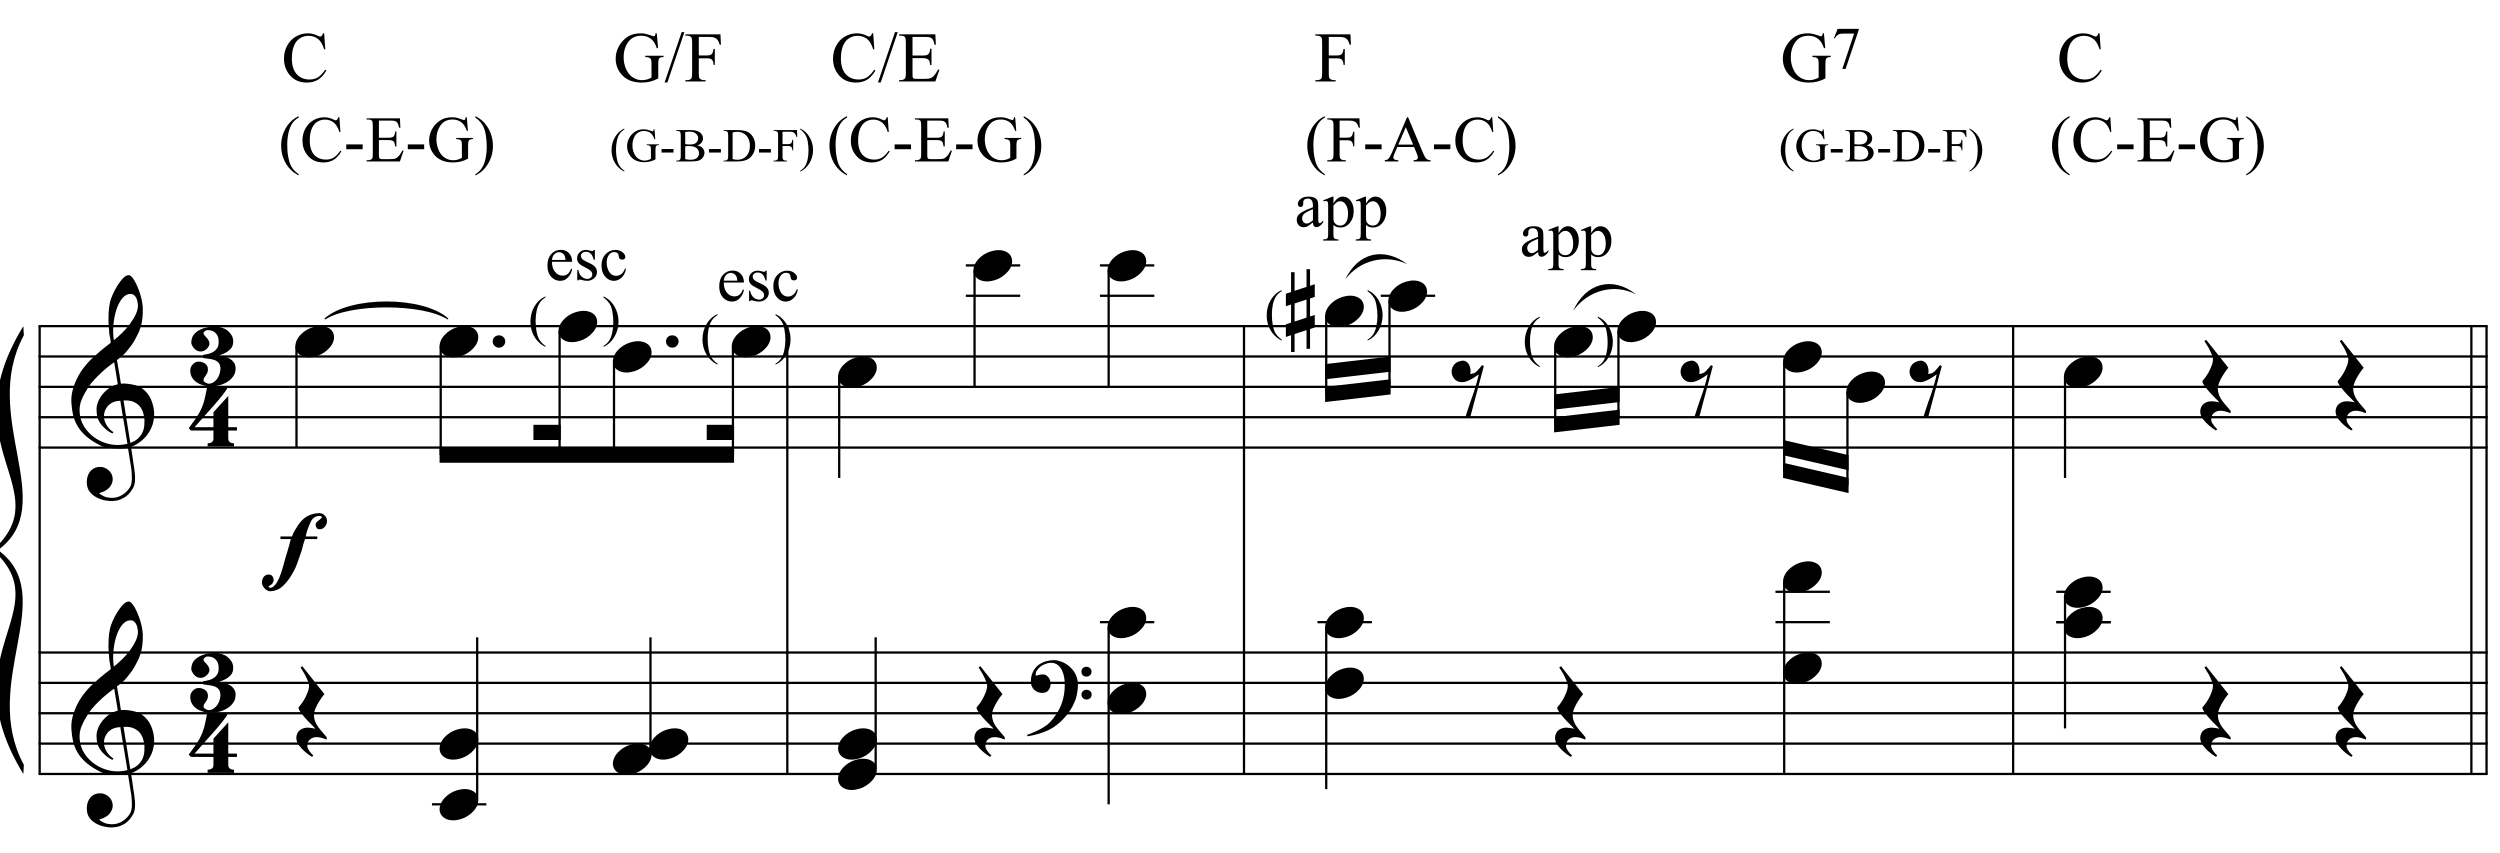 <?xml version="1.0" encoding="UTF-8"?>
<svg xmlns="http://www.w3.org/2000/svg" xmlns:xlink="http://www.w3.org/1999/xlink" width="422pt" height="144pt" viewBox="0 0 422 144" version="1.1">
<defs>
<g>
<symbol overflow="visible" id="glyph0-0">
<path style="stroke:none;" d=""/>
</symbol>
<symbol overflow="visible" id="glyph0-1">
<path style="stroke:none;" d="M 9.547 5.172 C 9.172 5.234 8.766 5.27 8.328 5.281 C 7.898 5.301 7.477 5.289 7.062 5.25 C 6.656 5.219 6.273 5.172 5.922 5.109 C 5.578 5.047 5.297 4.961 5.078 4.859 C 4.023 4.348 3.176 3.812 2.531 3.25 C 1.883 2.688 1.379 2.094 1.016 1.469 C 0.66 0.852 0.41 0.223 0.266 -0.422 C 0.129 -1.066 0.039 -1.719 0 -2.375 C -0.051 -3.082 0.008 -3.789 0.188 -4.5 C 0.375 -5.219 0.629 -5.898 0.953 -6.547 C 1.273 -7.203 1.645 -7.801 2.062 -8.344 C 2.477 -8.883 2.898 -9.363 3.328 -9.781 C 3.816 -10.238 4.328 -10.695 4.859 -11.156 C 5.398 -11.613 5.992 -12.082 6.641 -12.562 C 6.629 -12.738 6.613 -12.895 6.594 -13.031 C 6.57 -13.176 6.547 -13.316 6.516 -13.453 C 6.492 -13.598 6.461 -13.758 6.422 -13.938 C 6.391 -14.113 6.367 -14.332 6.359 -14.594 C 6.359 -14.707 6.344 -14.91 6.312 -15.203 C 6.281 -15.492 6.258 -15.848 6.25 -16.266 C 6.25 -16.68 6.258 -17.156 6.281 -17.688 C 6.312 -18.219 6.383 -18.773 6.5 -19.359 C 6.562 -19.691 6.707 -20.117 6.938 -20.641 C 7.164 -21.172 7.43 -21.68 7.734 -22.172 C 8.047 -22.672 8.367 -23.098 8.703 -23.453 C 9.047 -23.805 9.367 -23.984 9.672 -23.984 C 9.828 -23.984 9.992 -23.891 10.172 -23.703 C 10.348 -23.523 10.52 -23.281 10.688 -22.969 C 10.863 -22.664 11.031 -22.316 11.188 -21.922 C 11.352 -21.535 11.5 -21.133 11.625 -20.719 C 11.75 -20.312 11.848 -19.91 11.922 -19.516 C 11.992 -19.117 12.035 -18.77 12.047 -18.469 C 12.066 -17.758 12.039 -17.133 11.969 -16.594 C 11.906 -16.051 11.801 -15.566 11.656 -15.141 C 11.52 -14.711 11.359 -14.316 11.172 -13.953 C 10.992 -13.586 10.801 -13.223 10.594 -12.859 C 10.375 -12.484 10.148 -12.156 9.922 -11.875 C 9.703 -11.594 9.477 -11.312 9.25 -11.031 C 9 -10.727 8.738 -10.477 8.469 -10.281 C 8.207 -10.082 7.945 -9.867 7.688 -9.641 C 7.812 -8.941 7.922 -8.312 8.016 -7.75 C 8.055 -7.5 8.098 -7.258 8.141 -7.031 C 8.18 -6.801 8.211 -6.586 8.234 -6.391 C 8.266 -6.191 8.289 -6.023 8.312 -5.891 C 8.344 -5.766 8.359 -5.688 8.359 -5.656 C 8.691 -5.695 9.031 -5.695 9.375 -5.656 C 9.727 -5.625 10.062 -5.57 10.375 -5.5 C 10.695 -5.438 10.984 -5.348 11.234 -5.234 C 11.492 -5.129 11.695 -5.031 11.844 -4.938 C 12.582 -4.395 13.102 -3.77 13.406 -3.062 C 13.719 -2.363 13.898 -1.645 13.953 -0.906 C 13.992 -0.332 13.945 0.242 13.812 0.828 C 13.676 1.41 13.445 1.961 13.125 2.484 C 12.812 3.016 12.395 3.5 11.875 3.938 C 11.363 4.375 10.758 4.734 10.062 5.016 C 10.145 5.578 10.223 6.098 10.297 6.578 C 10.359 6.992 10.414 7.395 10.469 7.781 C 10.531 8.164 10.57 8.438 10.594 8.594 C 10.719 9.406 10.766 10.07 10.734 10.594 C 10.711 11.125 10.613 11.555 10.438 11.891 C 10.281 12.16 10.102 12.426 9.906 12.688 C 9.707 12.945 9.473 13.176 9.203 13.375 C 8.93 13.582 8.613 13.754 8.25 13.891 C 7.883 14.035 7.473 14.117 7.016 14.141 C 6.66 14.172 6.234 14.141 5.734 14.047 C 5.242 13.961 4.773 13.805 4.328 13.578 C 3.879 13.359 3.488 13.055 3.156 12.672 C 2.832 12.285 2.648 11.812 2.609 11.25 C 2.578 10.926 2.594 10.598 2.656 10.266 C 2.727 9.93 2.848 9.629 3.016 9.359 C 3.191 9.086 3.422 8.863 3.703 8.688 C 3.984 8.508 4.328 8.41 4.734 8.391 C 4.984 8.367 5.234 8.398 5.484 8.484 C 5.734 8.578 5.969 8.707 6.188 8.875 C 6.406 9.039 6.582 9.242 6.719 9.484 C 6.852 9.734 6.938 10.004 6.969 10.297 C 7.008 10.797 6.852 11.281 6.5 11.75 C 6.145 12.227 5.539 12.582 4.688 12.812 C 4.832 13 5.094 13.176 5.469 13.344 C 5.852 13.52 6.332 13.609 6.906 13.609 C 7.508 13.609 8.086 13.43 8.641 13.078 C 9.191 12.723 9.617 12.281 9.922 11.75 C 10.109 11.395 10.203 10.93 10.203 10.359 C 10.203 9.797 10.172 9.227 10.109 8.656 C 10.078 8.551 10.035 8.312 9.984 7.938 C 9.93 7.562 9.867 7.172 9.797 6.766 C 9.734 6.285 9.648 5.754 9.547 5.172 Z M 9.984 -20.812 C 9.453 -20.812 8.984 -20.562 8.578 -20.062 C 8.172 -19.562 7.844 -18.926 7.594 -18.156 C 7.344 -17.395 7.176 -16.555 7.094 -15.641 C 7.008 -14.723 7.031 -13.844 7.156 -13 C 7.602 -13.344 8.07 -13.754 8.562 -14.234 C 9.062 -14.723 9.508 -15.238 9.906 -15.781 C 10.312 -16.332 10.641 -16.883 10.891 -17.438 C 11.148 -18 11.258 -18.535 11.219 -19.047 C 11.195 -19.211 11.164 -19.395 11.125 -19.594 C 11.082 -19.801 11.016 -19.992 10.922 -20.172 C 10.828 -20.348 10.703 -20.5 10.547 -20.625 C 10.398 -20.75 10.211 -20.812 9.984 -20.812 Z M 9.938 4.328 C 10.531 4.117 10.988 3.848 11.312 3.516 C 11.645 3.191 11.891 2.836 12.047 2.453 C 12.203 2.078 12.289 1.695 12.312 1.312 C 12.332 0.926 12.336 0.582 12.328 0.281 C 12.297 0.039 12.234 -0.258 12.141 -0.625 C 12.055 -1 11.891 -1.359 11.641 -1.703 C 11.398 -2.047 11.051 -2.328 10.594 -2.547 C 10.145 -2.773 9.547 -2.867 8.797 -2.828 Z M 8.266 -2.781 C 7.703 -2.758 7.238 -2.648 6.875 -2.453 C 6.508 -2.254 6.223 -2.016 6.016 -1.734 C 5.805 -1.453 5.66 -1.156 5.578 -0.844 C 5.504 -0.531 5.477 -0.25 5.5 0 C 5.508 0.25 5.562 0.5 5.656 0.75 C 5.75 1.008 5.875 1.254 6.031 1.484 C 6.188 1.711 6.359 1.914 6.547 2.094 C 6.734 2.281 6.922 2.422 7.109 2.516 C 7.086 2.547 7.066 2.57 7.047 2.594 C 7.023 2.613 7 2.641 6.969 2.672 C 6.938 2.691 6.914 2.719 6.906 2.75 C 6.477 2.539 6.102 2.297 5.781 2.016 C 5.469 1.734 5.266 1.535 5.172 1.422 C 5.016 1.211 4.879 1.023 4.766 0.859 C 4.66 0.691 4.57 0.516 4.5 0.328 C 4.438 0.148 4.379 -0.047 4.328 -0.266 C 4.285 -0.484 4.258 -0.742 4.25 -1.047 C 4.219 -1.328 4.234 -1.629 4.297 -1.953 C 4.367 -2.273 4.484 -2.598 4.641 -2.922 C 4.797 -3.254 5 -3.57 5.25 -3.875 C 5.508 -4.188 5.812 -4.477 6.156 -4.75 C 6.332 -4.895 6.488 -5.004 6.625 -5.078 C 6.77 -5.16 6.906 -5.234 7.031 -5.297 C 7.156 -5.359 7.281 -5.406 7.406 -5.438 C 7.539 -5.477 7.68 -5.52 7.828 -5.562 L 7.219 -9.266 C 7.051 -9.172 6.781 -8.977 6.406 -8.688 C 6.039 -8.406 5.641 -8.066 5.203 -7.672 C 4.766 -7.273 4.332 -6.848 3.906 -6.391 C 3.477 -5.93 3.125 -5.488 2.844 -5.062 C 2.352 -4.281 1.973 -3.562 1.703 -2.906 C 1.43 -2.25 1.328 -1.539 1.391 -0.781 C 1.441 0.082 1.703 0.883 2.172 1.625 C 2.648 2.375 3.258 3 4 3.5 C 4.738 4.008 5.578 4.363 6.516 4.562 C 7.461 4.758 8.441 4.734 9.453 4.484 C 9.234 3.129 9.035 1.922 8.859 0.859 C 8.773 0.41 8.695 -0.031 8.625 -0.469 C 8.562 -0.906 8.5 -1.297 8.438 -1.641 C 8.375 -1.984 8.328 -2.258 8.297 -2.469 C 8.273 -2.676 8.266 -2.781 8.266 -2.781 Z M 8.266 -2.781 "/>
</symbol>
<symbol overflow="visible" id="glyph0-2">
<path style="stroke:none;" d="M 6.828 2.25 L 6.828 3.609 C 6.828 3.816 6.875 3.973 6.969 4.078 C 7.062 4.191 7.172 4.273 7.297 4.328 C 7.453 4.379 7.617 4.406 7.797 4.406 L 7.797 4.938 L 3.344 4.938 L 3.344 4.406 C 3.52 4.406 3.68 4.379 3.828 4.328 C 3.953 4.285 4.066 4.211 4.172 4.109 C 4.273 4.004 4.328 3.852 4.328 3.656 L 4.328 2.25 L 0.531 2.25 L 0.156 1.859 C 0.57 1.305 0.922 0.82 1.203 0.406 C 1.492 -0.008 1.738 -0.395 1.938 -0.75 C 2.133 -1.113 2.297 -1.445 2.422 -1.75 C 2.547 -2.062 2.656 -2.379 2.75 -2.703 C 2.844 -3.035 2.926 -3.395 3 -3.781 C 3.07 -4.164 3.16 -4.613 3.266 -5.125 L 6.812 -5.125 C 6.602 -4.727 6.281 -4.258 5.844 -3.719 C 5.414 -3.176 4.938 -2.602 4.406 -2 C 3.875 -1.395 3.32 -0.773 2.75 -0.141 C 2.176 0.492 1.641 1.102 1.141 1.688 L 4.328 1.688 L 4.328 -0.844 L 6.828 -3.594 L 6.828 1.688 L 8.297 1.688 L 8.297 2.25 Z M 6.828 2.25 "/>
</symbol>
<symbol overflow="visible" id="glyph0-3">
<path style="stroke:none;" d="M 7.641 2.031 C 7.641 2.551 7.5 3 7.219 3.375 C 6.945 3.758 6.602 4.07 6.188 4.312 C 5.781 4.562 5.344 4.742 4.875 4.859 C 4.414 4.984 4 5.047 3.625 5.047 C 3.102 5.047 2.617 4.984 2.172 4.859 C 1.734 4.734 1.348 4.555 1.016 4.328 C 0.691 4.098 0.438 3.812 0.25 3.469 C 0.07 3.133 -0.016 2.758 -0.016 2.344 C -0.016 2.164 0.02 1.984 0.094 1.797 C 0.176 1.617 0.281 1.461 0.406 1.328 C 0.539 1.191 0.691 1.078 0.859 0.984 C 1.035 0.898 1.223 0.859 1.422 0.859 C 1.797 0.859 2.145 0.969 2.469 1.188 C 2.801 1.406 2.969 1.734 2.969 2.172 C 2.969 2.43 2.926 2.641 2.844 2.797 C 2.758 2.961 2.672 3.109 2.578 3.234 C 2.484 3.359 2.398 3.484 2.328 3.609 C 2.254 3.742 2.223 3.898 2.234 4.078 C 2.234 4.117 2.266 4.172 2.328 4.234 C 2.398 4.297 2.477 4.352 2.562 4.406 C 2.656 4.457 2.742 4.5 2.828 4.531 C 2.922 4.57 2.992 4.594 3.047 4.594 C 3.391 4.594 3.688 4.504 3.938 4.328 C 4.195 4.16 4.41 3.945 4.578 3.688 C 4.754 3.426 4.879 3.148 4.953 2.859 C 5.035 2.578 5.078 2.32 5.078 2.094 C 5.078 1.656 4.984 1.32 4.797 1.094 C 4.617 0.875 4.391 0.711 4.109 0.609 C 3.828 0.504 3.508 0.43 3.156 0.391 C 2.812 0.359 2.477 0.312 2.156 0.25 C 2.156 0.227 2.156 0.191 2.156 0.141 C 2.156 0.086 2.156 0.031 2.156 -0.031 C 2.164 -0.102 2.172 -0.16 2.172 -0.203 C 2.172 -0.254 2.172 -0.281 2.172 -0.281 C 2.504 -0.32 2.828 -0.383 3.141 -0.469 C 3.453 -0.551 3.727 -0.676 3.969 -0.844 C 4.219 -1.008 4.414 -1.219 4.562 -1.469 C 4.707 -1.727 4.781 -2.051 4.781 -2.438 C 4.781 -2.969 4.688 -3.375 4.5 -3.656 C 4.312 -3.938 4.102 -4.133 3.875 -4.25 C 3.645 -4.363 3.422 -4.426 3.203 -4.438 C 2.992 -4.445 2.852 -4.453 2.781 -4.453 C 2.738 -4.453 2.688 -4.43 2.625 -4.391 C 2.57 -4.359 2.508 -4.316 2.438 -4.266 C 2.375 -4.223 2.32 -4.172 2.281 -4.109 C 2.238 -4.047 2.219 -3.988 2.219 -3.938 C 2.227 -3.82 2.27 -3.719 2.344 -3.625 C 2.414 -3.531 2.504 -3.43 2.609 -3.328 C 2.711 -3.223 2.816 -3.102 2.922 -2.969 C 3.023 -2.844 3.109 -2.68 3.172 -2.484 C 3.242 -2.285 3.242 -2.086 3.172 -1.891 C 3.109 -1.691 3 -1.516 2.844 -1.359 C 2.695 -1.203 2.523 -1.078 2.328 -0.984 C 2.129 -0.891 1.938 -0.844 1.75 -0.844 C 1.508 -0.844 1.289 -0.895 1.094 -1 C 0.906 -1.113 0.742 -1.25 0.609 -1.406 C 0.473 -1.562 0.363 -1.727 0.281 -1.906 C 0.195 -2.082 0.156 -2.234 0.156 -2.359 C 0.156 -2.66 0.219 -2.969 0.344 -3.281 C 0.477 -3.594 0.707 -3.879 1.031 -4.141 C 1.352 -4.398 1.773 -4.613 2.297 -4.781 C 2.828 -4.957 3.5 -5.047 4.312 -5.047 C 4.645 -5.047 4.988 -4.984 5.344 -4.859 C 5.707 -4.742 6.023 -4.578 6.297 -4.359 C 6.566 -4.141 6.789 -3.879 6.969 -3.578 C 7.145 -3.285 7.234 -2.945 7.234 -2.562 C 7.234 -2.051 7.109 -1.648 6.859 -1.359 C 6.617 -1.078 6.348 -0.852 6.047 -0.688 C 5.754 -0.531 5.484 -0.41 5.234 -0.328 C 4.992 -0.254 4.875 -0.188 4.875 -0.125 C 5.176 -0.094 5.488 -0.039 5.812 0.031 C 6.133 0.113 6.43 0.238 6.703 0.406 C 6.973 0.57 7.195 0.785 7.375 1.047 C 7.551 1.305 7.641 1.633 7.641 2.031 Z M 7.641 2.031 "/>
</symbol>
<symbol overflow="visible" id="glyph0-4">
<path style="stroke:none;" d="M 0.156 0.016 C 0.301 -0.348 0.508 -0.688 0.781 -1 C 1.062 -1.312 1.383 -1.586 1.75 -1.828 C 2.125 -2.066 2.523 -2.25 2.953 -2.375 C 3.379 -2.508 3.812 -2.578 4.25 -2.578 C 4.688 -2.578 5.066 -2.504 5.391 -2.359 C 5.723 -2.223 5.984 -2.035 6.172 -1.797 C 6.359 -1.555 6.473 -1.273 6.516 -0.953 C 6.566 -0.629 6.523 -0.285 6.391 0.078 C 6.254 0.453 6.039 0.797 5.75 1.109 C 5.469 1.43 5.141 1.711 4.766 1.953 C 4.398 2.191 4.004 2.375 3.578 2.5 C 3.148 2.633 2.723 2.703 2.297 2.703 C 1.859 2.703 1.477 2.629 1.156 2.484 C 0.832 2.348 0.57 2.156 0.375 1.906 C 0.176 1.656 0.055 1.367 0.016 1.047 C -0.023 0.734 0.02 0.391 0.156 0.016 Z M 0.156 0.016 "/>
</symbol>
<symbol overflow="visible" id="glyph0-5">
<path style="stroke:none;" d="M 0.641 -0.406 C 0.641 -0.695 0.738 -0.941 0.938 -1.141 C 1.145 -1.336 1.398 -1.438 1.703 -1.438 C 2.004 -1.438 2.254 -1.336 2.453 -1.141 C 2.66 -0.941 2.766 -0.695 2.766 -0.406 C 2.766 -0.125 2.66 0.117 2.453 0.328 C 2.254 0.535 2.004 0.641 1.703 0.641 C 1.398 0.641 1.145 0.535 0.938 0.328 C 0.738 0.117 0.641 -0.125 0.641 -0.406 Z M 0.641 -0.406 "/>
</symbol>
<symbol overflow="visible" id="glyph0-6">
<path style="stroke:none;" d="M 5.266 4.453 C 4.91 4.297 4.598 4.188 4.328 4.125 C 4.055 4.062 3.812 4.031 3.594 4.031 C 3.156 4.031 2.781 4.16 2.469 4.422 C 2.164 4.68 2.016 5.051 2.016 5.531 C 2.016 5.688 2.062 5.859 2.156 6.047 C 2.258 6.234 2.379 6.41 2.516 6.578 C 2.672 6.773 2.848 6.969 3.047 7.156 L 2.812 7.359 C 2.352 7.086 1.941 6.785 1.578 6.453 C 1.266 6.18 0.969 5.867 0.688 5.516 C 0.406 5.172 0.238 4.805 0.188 4.422 C 0.145 4.191 0.156 3.957 0.219 3.719 C 0.281 3.488 0.379 3.281 0.516 3.094 C 0.66 2.914 0.848 2.77 1.078 2.656 C 1.305 2.539 1.562 2.469 1.844 2.438 C 1.957 2.438 2.086 2.438 2.234 2.438 C 2.379 2.445 2.523 2.461 2.672 2.484 C 2.816 2.504 2.953 2.523 3.078 2.547 C 3.211 2.566 3.32 2.586 3.406 2.609 C 2.414 1.648 1.672 0.852 1.172 0.219 C 0.68 -0.406 0.473 -0.812 0.547 -1 C 0.648 -1.125 0.801 -1.312 1 -1.562 C 1.195 -1.82 1.391 -2.117 1.578 -2.453 C 1.766 -2.797 1.93 -3.16 2.078 -3.547 C 2.234 -3.93 2.312 -4.305 2.312 -4.672 C 2.312 -4.898 2.234 -5.188 2.078 -5.531 C 1.93 -5.883 1.77 -6.227 1.594 -6.562 C 1.375 -6.926 1.133 -7.316 0.875 -7.734 L 1.172 -7.938 L 4.906 -3.234 C 4.562 -2.828 4.266 -2.41 4.016 -1.984 C 3.785 -1.629 3.582 -1.242 3.406 -0.828 C 3.227 -0.41 3.141 -0.02 3.141 0.344 C 3.141 0.602 3.176 0.852 3.25 1.094 C 3.32 1.332 3.41 1.555 3.516 1.766 C 3.629 1.984 3.754 2.18 3.891 2.359 C 4.023 2.547 4.148 2.707 4.266 2.844 C 4.316 2.926 4.406 3.031 4.531 3.156 C 4.656 3.289 4.77 3.422 4.875 3.547 C 4.988 3.68 5.086 3.801 5.172 3.906 C 5.266 4.02 5.312 4.094 5.312 4.125 Z M 5.266 4.453 "/>
</symbol>
<symbol overflow="visible" id="glyph0-7">
<path style="stroke:none;" d="M 7.906 -7.891 C 7.906 -7.742 7.879 -7.586 7.828 -7.422 C 7.773 -7.254 7.691 -7.102 7.578 -6.969 C 7.473 -6.832 7.344 -6.719 7.188 -6.625 C 7.039 -6.539 6.863 -6.5 6.656 -6.5 C 6.414 -6.5 6.242 -6.586 6.141 -6.766 C 6.035 -6.941 5.984 -7.113 5.984 -7.281 C 5.984 -7.414 6.02 -7.531 6.094 -7.625 C 6.176 -7.719 6.27 -7.805 6.375 -7.891 C 6.488 -7.973 6.602 -8.062 6.719 -8.156 C 6.832 -8.25 6.938 -8.359 7.031 -8.484 C 7.039 -8.609 6.992 -8.68 6.891 -8.703 C 6.797 -8.734 6.711 -8.75 6.641 -8.75 C 6.367 -8.75 6.141 -8.703 5.953 -8.609 C 5.766 -8.516 5.602 -8.391 5.469 -8.234 C 5.332 -8.078 5.219 -7.895 5.125 -7.688 C 5.031 -7.477 4.941 -7.273 4.859 -7.078 C 4.785 -6.91 4.691 -6.656 4.578 -6.312 C 4.461 -5.969 4.375 -5.625 4.312 -5.281 L 6.266 -5.281 L 6.266 -4.844 L 4.203 -4.844 C 4.129 -4.676 4.062 -4.488 4 -4.281 C 3.945 -4.082 3.891 -3.879 3.828 -3.672 C 3.773 -3.473 3.727 -3.289 3.688 -3.125 C 3.645 -2.969 3.613 -2.852 3.594 -2.781 C 3.488 -2.508 3.398 -2.266 3.328 -2.047 C 3.254 -1.828 3.18 -1.613 3.109 -1.406 C 3.047 -1.207 2.973 -1 2.891 -0.781 C 2.805 -0.562 2.711 -0.32 2.609 -0.062 C 2.41 0.375 2.145 0.863 1.812 1.406 C 1.477 1.957 1.055 2.488 0.547 3 C 0.191 3.352 -0.188 3.602 -0.594 3.75 C -1 3.906 -1.391 3.973 -1.766 3.953 C -1.898 3.953 -2.039 3.91 -2.188 3.828 C -2.344 3.742 -2.484 3.633 -2.609 3.5 C -2.742 3.363 -2.852 3.207 -2.938 3.031 C -3.031 2.863 -3.078 2.688 -3.078 2.5 C -3.078 2.352 -3.055 2.195 -3.016 2.031 C -2.973 1.875 -2.906 1.727 -2.812 1.594 C -2.719 1.457 -2.598 1.348 -2.453 1.266 C -2.316 1.18 -2.156 1.141 -1.969 1.141 C -1.664 1.141 -1.445 1.234 -1.312 1.422 C -1.176 1.609 -1.102 1.836 -1.094 2.109 C -1.125 2.328 -1.191 2.5 -1.297 2.625 C -1.398 2.75 -1.5 2.844 -1.594 2.906 C -1.695 2.977 -1.785 3.035 -1.859 3.078 C -1.93 3.117 -1.969 3.164 -1.969 3.219 C -1.895 3.289 -1.844 3.332 -1.812 3.344 C -1.781 3.363 -1.738 3.375 -1.688 3.375 C -1.469 3.375 -1.266 3.289 -1.078 3.125 C -0.891 2.957 -0.711 2.738 -0.547 2.469 C -0.391 2.207 -0.242 1.914 -0.109 1.594 C 0.016 1.281 0.125 0.977 0.219 0.688 C 0.32 0.395 0.398 0.133 0.453 -0.094 C 0.516 -0.332 0.562 -0.492 0.594 -0.578 C 0.688 -0.898 0.773 -1.223 0.859 -1.547 C 0.953 -1.867 1.051 -2.195 1.156 -2.531 C 1.258 -2.875 1.363 -3.234 1.469 -3.609 C 1.57 -3.992 1.68 -4.406 1.797 -4.844 L 0.047 -4.844 L 0.047 -5.281 L 1.984 -5.281 C 2.148 -5.688 2.32 -6.039 2.5 -6.344 C 2.676 -6.656 2.859 -6.945 3.047 -7.219 C 3.523 -7.926 4.066 -8.438 4.672 -8.75 C 5.273 -9.062 5.938 -9.219 6.656 -9.219 C 6.977 -9.219 7.266 -9.086 7.516 -8.828 C 7.773 -8.578 7.906 -8.266 7.906 -7.891 Z M 7.906 -7.891 "/>
</symbol>
<symbol overflow="visible" id="glyph0-8">
<path style="stroke:none;" d="M 1.469 -1.266 L 1.469 1.781 L 3.484 1.125 L 3.484 -1.922 Z M 0.875 -3.203 L 0.875 -6.547 L 1.469 -6.547 L 1.469 -3.406 L 3.484 -4.062 L 3.484 -7.047 L 4.078 -7.047 L 4.078 -4.25 L 4.875 -4.516 L 4.875 -2.375 L 4.078 -2.109 L 4.078 0.922 L 4.875 0.672 L 4.875 2.781 L 4.078 3.047 L 4.078 6.391 L 3.484 6.391 L 3.484 3.234 L 1.469 3.891 L 1.469 6.922 L 0.875 6.922 L 0.875 4.094 L 0 4.391 L 0 2.25 L 0.875 1.969 L 0.875 -1.094 L 0 -0.797 L 0 -2.906 Z M 0.875 -3.203 "/>
</symbol>
<symbol overflow="visible" id="glyph0-9">
<path style="stroke:none;" d="M 1.469 -4.359 C 1.844 -4.461 2.148 -4.441 2.391 -4.297 C 2.641 -4.16 2.828 -3.969 2.953 -3.719 C 3.086 -3.477 3.164 -3.211 3.188 -2.922 C 3.219 -2.629 3.203 -2.379 3.141 -2.172 C 3.359 -2.203 3.555 -2.242 3.734 -2.297 C 3.91 -2.348 4.094 -2.473 4.281 -2.672 C 4.457 -2.848 4.602 -3.008 4.719 -3.156 C 4.844 -3.301 4.984 -3.473 5.141 -3.672 L 5.438 -3.5 L 3.156 5.078 L 2.344 5.078 C 2.477 4.629 2.617 4.188 2.766 3.75 C 2.891 3.395 3.016 3.02 3.141 2.625 C 3.266 2.238 3.375 1.93 3.469 1.703 C 3.688 1.098 3.863 0.562 4 0.094 C 4.145 -0.375 4.258 -0.773 4.344 -1.109 C 4.438 -1.492 4.516 -1.828 4.578 -2.109 C 4.453 -2.016 4.281 -1.895 4.062 -1.75 C 3.852 -1.602 3.625 -1.461 3.375 -1.328 C 3.133 -1.191 2.883 -1.07 2.625 -0.969 C 2.363 -0.863 2.109 -0.805 1.859 -0.797 C 1.328 -0.773 0.898 -0.922 0.578 -1.234 C 0.266 -1.547 0.078 -1.91 0.016 -2.328 C -0.035 -2.742 0.051 -3.148 0.281 -3.547 C 0.52 -3.953 0.914 -4.223 1.469 -4.359 Z M 1.469 -4.359 "/>
</symbol>
<symbol overflow="visible" id="glyph1-0">
<path style="stroke:none;" d="M 1.297 0 L 1.297 -5.875 L 6 -5.875 L 6 0 Z M 1.453 -0.141 L 5.844 -0.141 L 5.844 -5.719 L 1.453 -5.719 Z M 1.453 -0.141 "/>
</symbol>
<symbol overflow="visible" id="glyph1-1">
<path style="stroke:none;" d="M 2.922 1.844 L 2.922 2.016 C 2.453 1.773 2.066 1.5 1.766 1.188 C 1.316 0.75 0.973 0.227 0.734 -0.375 C 0.504 -0.977 0.391 -1.602 0.391 -2.25 C 0.391 -3.195 0.617 -4.062 1.078 -4.844 C 1.547 -5.625 2.16 -6.18 2.922 -6.516 L 2.922 -6.328 C 2.547 -6.117 2.234 -5.832 1.984 -5.469 C 1.742 -5.113 1.562 -4.66 1.438 -4.109 C 1.32 -3.555 1.266 -2.977 1.266 -2.375 C 1.266 -1.719 1.316 -1.125 1.422 -0.594 C 1.504 -0.164 1.598 0.172 1.703 0.422 C 1.816 0.68 1.969 0.926 2.156 1.156 C 2.352 1.395 2.609 1.625 2.922 1.844 Z M 2.922 1.844 "/>
</symbol>
<symbol overflow="visible" id="glyph1-2">
<path style="stroke:none;" d=""/>
</symbol>
<symbol overflow="visible" id="glyph1-3">
<path style="stroke:none;" d="M 0.203 -6.328 L 0.203 -6.516 C 0.672 -6.285 1.062 -6.016 1.375 -5.703 C 1.812 -5.266 2.145 -4.742 2.375 -4.141 C 2.613 -3.535 2.734 -2.91 2.734 -2.266 C 2.734 -1.316 2.5 -0.453 2.031 0.328 C 1.57 1.109 0.961 1.672 0.203 2.016 L 0.203 1.844 C 0.586 1.625 0.898 1.332 1.141 0.969 C 1.379 0.613 1.555 0.16 1.672 -0.391 C 1.797 -0.941 1.859 -1.52 1.859 -2.125 C 1.859 -2.77 1.805 -3.363 1.703 -3.906 C 1.629 -4.332 1.535 -4.672 1.422 -4.922 C 1.305 -5.172 1.148 -5.41 0.953 -5.641 C 0.766 -5.879 0.516 -6.109 0.203 -6.328 Z M 0.203 -6.328 "/>
</symbol>
<symbol overflow="visible" id="glyph2-0">
<path style="stroke:none;" d=""/>
</symbol>
<symbol overflow="visible" id="glyph2-1">
<path style="stroke:none;" d="M 7.719 4.031 C 7.625 4.207 7.531 4.363 7.438 4.5 C 7.352 4.645 7.266 4.785 7.172 4.922 C 7.086 5.055 6.992 5.188 6.891 5.312 C 6.785 5.438 6.664 5.578 6.531 5.734 C 6.395 5.891 6.27 6.023 6.156 6.141 C 6.039 6.266 5.922 6.383 5.797 6.5 C 5.68 6.613 5.555 6.723 5.422 6.828 C 5.297 6.941 5.148 7.062 4.984 7.188 C 4.773 7.332 4.582 7.461 4.406 7.578 C 4.227 7.691 4.047 7.797 3.859 7.891 C 3.68 7.984 3.492 8.066 3.297 8.141 C 3.109 8.211 2.895 8.297 2.656 8.391 C 2.426 8.484 2.164 8.566 1.875 8.641 C 1.594 8.723 1.328 8.789 1.078 8.844 C 0.773 8.906 0.477 8.961 0.188 9.016 L 0.078 8.781 C 0.555 8.613 1.035 8.422 1.516 8.203 C 1.922 8.023 2.344 7.805 2.781 7.547 C 3.227 7.285 3.617 6.984 3.953 6.641 C 4.785 5.754 5.414 4.781 5.844 3.719 C 6.27 2.664 6.473 1.461 6.453 0.109 C 6.453 -0.203 6.414 -0.555 6.344 -0.953 C 6.281 -1.348 6.164 -1.723 6 -2.078 C 5.832 -2.441 5.598 -2.75 5.297 -3 C 4.992 -3.258 4.602 -3.391 4.125 -3.391 C 3.844 -3.391 3.547 -3.332 3.234 -3.219 C 2.922 -3.113 2.633 -2.961 2.375 -2.766 C 2.125 -2.578 1.914 -2.352 1.75 -2.094 C 1.582 -1.832 1.516 -1.555 1.547 -1.266 C 1.555 -1.223 1.586 -1.207 1.641 -1.219 C 1.703 -1.238 1.785 -1.266 1.891 -1.297 C 2.004 -1.328 2.141 -1.359 2.297 -1.391 C 2.453 -1.422 2.641 -1.43 2.859 -1.422 C 3.086 -1.41 3.281 -1.336 3.438 -1.203 C 3.602 -1.078 3.738 -0.914 3.844 -0.719 C 3.945 -0.531 4.016 -0.316 4.047 -0.078 C 4.078 0.148 4.066 0.367 4.016 0.578 C 3.93 0.922 3.781 1.191 3.562 1.391 C 3.344 1.586 3.035 1.688 2.641 1.688 C 2.398 1.688 2.16 1.645 1.922 1.562 C 1.691 1.477 1.488 1.352 1.312 1.188 C 1.145 1.031 1.004 0.836 0.891 0.609 C 0.785 0.379 0.734 0.113 0.734 -0.188 C 0.723 -0.625 0.77 -1.008 0.875 -1.344 C 0.988 -1.688 1.125 -1.977 1.281 -2.219 C 1.438 -2.469 1.602 -2.672 1.781 -2.828 C 1.969 -2.992 2.141 -3.125 2.297 -3.219 C 2.672 -3.445 3.051 -3.602 3.438 -3.688 C 3.832 -3.781 4.203 -3.832 4.547 -3.844 C 4.941 -3.844 5.332 -3.773 5.719 -3.641 C 6.113 -3.516 6.484 -3.332 6.828 -3.094 C 7.18 -2.852 7.492 -2.566 7.766 -2.234 C 8.047 -1.898 8.258 -1.531 8.406 -1.125 C 8.582 -0.664 8.672 -0.176 8.672 0.344 C 8.68 0.863 8.617 1.426 8.484 2.031 C 8.441 2.238 8.395 2.422 8.344 2.578 C 8.289 2.742 8.234 2.906 8.172 3.062 C 8.117 3.219 8.051 3.367 7.969 3.516 C 7.895 3.672 7.812 3.844 7.719 4.031 Z M 9.266 -1.891 C 9.254 -2.129 9.332 -2.328 9.5 -2.484 C 9.664 -2.641 9.863 -2.719 10.094 -2.719 C 10.332 -2.727 10.535 -2.656 10.703 -2.5 C 10.879 -2.352 10.969 -2.16 10.969 -1.922 C 10.977 -1.68 10.898 -1.477 10.734 -1.312 C 10.566 -1.145 10.363 -1.062 10.125 -1.062 C 9.895 -1.051 9.691 -1.125 9.516 -1.281 C 9.348 -1.445 9.266 -1.648 9.266 -1.891 Z M 9.266 1.984 C 9.266 1.742 9.348 1.547 9.516 1.391 C 9.68 1.242 9.879 1.164 10.109 1.156 C 10.348 1.156 10.551 1.227 10.719 1.375 C 10.895 1.52 10.984 1.711 10.984 1.953 C 10.992 2.191 10.914 2.395 10.75 2.562 C 10.582 2.727 10.379 2.812 10.141 2.812 C 9.91 2.82 9.707 2.742 9.531 2.578 C 9.363 2.422 9.273 2.223 9.266 1.984 Z M 9.266 1.984 "/>
</symbol>
<symbol overflow="visible" id="glyph3-0">
<path style="stroke:none;" d="M 1.672 0 L 1.672 -7.5 L 7.672 -7.5 L 7.672 0 Z M 1.859 -0.188 L 7.484 -0.188 L 7.484 -7.312 L 1.859 -7.312 Z M 1.859 -0.188 "/>
</symbol>
<symbol overflow="visible" id="glyph3-1">
<path style="stroke:none;" d="M 7.219 -8.125 L 7.406 -5.422 L 7.219 -5.422 C 6.977 -6.234 6.633 -6.816 6.188 -7.172 C 5.738 -7.523 5.203 -7.703 4.578 -7.703 C 4.047 -7.703 3.566 -7.566 3.141 -7.297 C 2.711 -7.035 2.375 -6.609 2.125 -6.016 C 1.883 -5.43 1.766 -4.707 1.766 -3.844 C 1.766 -3.125 1.879 -2.5 2.109 -1.969 C 2.348 -1.438 2.695 -1.031 3.156 -0.75 C 3.613 -0.469 4.141 -0.328 4.734 -0.328 C 5.254 -0.328 5.711 -0.438 6.109 -0.656 C 6.504 -0.883 6.938 -1.328 7.406 -1.984 L 7.594 -1.859 C 7.188 -1.148 6.719 -0.629 6.188 -0.297 C 5.656 0.023 5.023 0.188 4.297 0.188 C 2.984 0.188 1.969 -0.301 1.25 -1.281 C 0.707 -2.008 0.438 -2.863 0.438 -3.844 C 0.438 -4.645 0.613 -5.375 0.969 -6.031 C 1.32 -6.695 1.812 -7.211 2.438 -7.578 C 3.062 -7.941 3.742 -8.125 4.484 -8.125 C 5.055 -8.125 5.617 -7.984 6.172 -7.703 C 6.336 -7.617 6.457 -7.578 6.531 -7.578 C 6.633 -7.578 6.723 -7.613 6.797 -7.688 C 6.898 -7.789 6.973 -7.938 7.016 -8.125 Z M 7.219 -8.125 "/>
</symbol>
<symbol overflow="visible" id="glyph3-2">
<path style="stroke:none;" d=""/>
</symbol>
<symbol overflow="visible" id="glyph3-3">
<path style="stroke:none;" d="M 7.359 -8.125 L 7.578 -5.625 L 7.359 -5.625 C 7.16 -6.25 6.895 -6.719 6.562 -7.031 C 6.094 -7.488 5.484 -7.719 4.734 -7.719 C 3.723 -7.719 2.957 -7.316 2.438 -6.516 C 1.988 -5.836 1.766 -5.035 1.766 -4.109 C 1.766 -3.348 1.91 -2.656 2.203 -2.031 C 2.504 -1.406 2.891 -0.945 3.359 -0.656 C 3.836 -0.363 4.328 -0.219 4.828 -0.219 C 5.117 -0.219 5.398 -0.254 5.672 -0.328 C 5.941 -0.398 6.207 -0.508 6.469 -0.656 L 6.469 -2.953 C 6.469 -3.348 6.438 -3.609 6.375 -3.734 C 6.312 -3.859 6.219 -3.953 6.094 -4.016 C 5.969 -4.078 5.742 -4.109 5.422 -4.109 L 5.422 -4.344 L 8.5 -4.344 L 8.5 -4.109 L 8.344 -4.109 C 8.039 -4.109 7.832 -4.008 7.719 -3.812 C 7.645 -3.664 7.609 -3.379 7.609 -2.953 L 7.609 -0.516 C 7.16 -0.273 6.719 -0.098 6.281 0.016 C 5.844 0.129 5.352 0.188 4.812 0.188 C 3.281 0.188 2.113 -0.305 1.312 -1.297 C 0.719 -2.035 0.422 -2.883 0.422 -3.844 C 0.422 -4.551 0.586 -5.223 0.922 -5.859 C 1.328 -6.617 1.875 -7.207 2.562 -7.625 C 3.145 -7.957 3.832 -8.125 4.625 -8.125 C 4.914 -8.125 5.176 -8.098 5.406 -8.047 C 5.645 -8.004 5.984 -7.906 6.422 -7.75 C 6.641 -7.664 6.785 -7.625 6.859 -7.625 C 6.93 -7.625 6.992 -7.656 7.047 -7.719 C 7.098 -7.789 7.133 -7.926 7.156 -8.125 Z M 7.359 -8.125 "/>
</symbol>
<symbol overflow="visible" id="glyph3-4">
<path style="stroke:none;" d="M 3.359 -8.328 L 0.484 0.172 L 0.016 0.172 L 2.891 -8.328 Z M 3.359 -8.328 "/>
</symbol>
<symbol overflow="visible" id="glyph3-5">
<path style="stroke:none;" d="M 2.453 -7.516 L 2.453 -4.391 L 3.906 -4.391 C 4.238 -4.391 4.477 -4.461 4.625 -4.609 C 4.781 -4.754 4.883 -5.047 4.938 -5.484 L 5.156 -5.484 L 5.156 -2.797 L 4.938 -2.797 C 4.938 -3.098 4.895 -3.32 4.812 -3.469 C 4.738 -3.613 4.633 -3.723 4.5 -3.797 C 4.363 -3.867 4.164 -3.906 3.906 -3.906 L 2.453 -3.906 L 2.453 -1.406 C 2.453 -1 2.477 -0.734 2.531 -0.609 C 2.57 -0.516 2.656 -0.43 2.781 -0.359 C 2.945 -0.266 3.125 -0.219 3.312 -0.219 L 3.609 -0.219 L 3.609 0 L 0.188 0 L 0.188 -0.219 L 0.469 -0.219 C 0.801 -0.219 1.039 -0.312 1.188 -0.5 C 1.281 -0.625 1.328 -0.926 1.328 -1.406 L 1.328 -6.547 C 1.328 -6.941 1.301 -7.207 1.25 -7.344 C 1.219 -7.438 1.141 -7.52 1.016 -7.594 C 0.848 -7.688 0.664 -7.734 0.469 -7.734 L 0.188 -7.734 L 0.188 -7.953 L 6.109 -7.953 L 6.188 -6.203 L 5.984 -6.203 C 5.879 -6.566 5.758 -6.836 5.625 -7.016 C 5.488 -7.191 5.32 -7.316 5.125 -7.391 C 4.926 -7.473 4.617 -7.516 4.203 -7.516 Z M 2.453 -7.516 "/>
</symbol>
<symbol overflow="visible" id="glyph3-6">
<path style="stroke:none;" d="M 2.516 -7.516 L 2.516 -4.375 L 4.25 -4.375 C 4.707 -4.375 5.008 -4.441 5.156 -4.578 C 5.363 -4.754 5.477 -5.07 5.5 -5.531 L 5.719 -5.531 L 5.719 -2.766 L 5.5 -2.766 C 5.445 -3.148 5.395 -3.395 5.344 -3.5 C 5.27 -3.633 5.148 -3.738 4.984 -3.812 C 4.828 -3.895 4.582 -3.938 4.25 -3.938 L 2.516 -3.938 L 2.516 -1.328 C 2.516 -0.973 2.531 -0.754 2.562 -0.672 C 2.594 -0.598 2.645 -0.539 2.719 -0.5 C 2.801 -0.457 2.953 -0.438 3.172 -0.438 L 4.516 -0.438 C 4.961 -0.438 5.285 -0.469 5.484 -0.531 C 5.691 -0.594 5.891 -0.711 6.078 -0.891 C 6.316 -1.141 6.566 -1.508 6.828 -2 L 7.062 -2 L 6.375 0 L 0.25 0 L 0.25 -0.219 L 0.531 -0.219 C 0.719 -0.219 0.895 -0.266 1.062 -0.359 C 1.188 -0.422 1.27 -0.516 1.312 -0.641 C 1.363 -0.766 1.391 -1.02 1.391 -1.406 L 1.391 -6.562 C 1.391 -7.062 1.336 -7.375 1.234 -7.5 C 1.086 -7.656 0.852 -7.734 0.531 -7.734 L 0.25 -7.734 L 0.25 -7.953 L 6.375 -7.953 L 6.453 -6.203 L 6.234 -6.203 C 6.148 -6.617 6.055 -6.906 5.953 -7.062 C 5.859 -7.219 5.711 -7.336 5.516 -7.422 C 5.359 -7.484 5.082 -7.516 4.688 -7.516 Z M 2.516 -7.516 "/>
</symbol>
<symbol overflow="visible" id="glyph4-0">
<path style="stroke:none;" d="M 1.391 0 L 1.391 -6.25 L 6.391 -6.25 L 6.391 0 Z M 1.547 -0.156 L 6.234 -0.156 L 6.234 -6.094 L 1.547 -6.094 Z M 1.547 -0.156 "/>
</symbol>
<symbol overflow="visible" id="glyph4-1">
<path style="stroke:none;" d="M 1 -6.625 L 4.562 -6.625 L 4.562 -6.438 L 2.344 0.141 L 1.797 0.141 L 3.781 -5.828 L 1.953 -5.828 C 1.586 -5.828 1.328 -5.781 1.172 -5.688 C 0.898 -5.539 0.68 -5.312 0.516 -5 L 0.375 -5.047 Z M 1 -6.625 "/>
</symbol>
<symbol overflow="visible" id="glyph5-0">
<path style="stroke:none;" d="M 1.531 0 L 1.531 -6.875 L 7.031 -6.875 L 7.031 0 Z M 1.703 -0.172 L 6.859 -0.172 L 6.859 -6.703 L 1.703 -6.703 Z M 1.703 -0.172 "/>
</symbol>
<symbol overflow="visible" id="glyph5-1">
<path style="stroke:none;" d="M 3.422 2.156 L 3.422 2.359 C 2.879 2.078 2.426 1.754 2.062 1.391 C 1.551 0.879 1.156 0.27 0.875 -0.438 C 0.594 -1.145 0.453 -1.879 0.453 -2.641 C 0.453 -3.742 0.723 -4.754 1.266 -5.672 C 1.816 -6.586 2.535 -7.242 3.422 -7.641 L 3.422 -7.406 C 2.973 -7.164 2.609 -6.832 2.328 -6.406 C 2.047 -5.988 1.832 -5.453 1.688 -4.797 C 1.551 -4.148 1.484 -3.477 1.484 -2.781 C 1.484 -2.008 1.547 -1.312 1.672 -0.688 C 1.766 -0.195 1.875 0.195 2 0.5 C 2.133 0.801 2.312 1.086 2.531 1.359 C 2.758 1.641 3.055 1.906 3.422 2.156 Z M 3.422 2.156 "/>
</symbol>
<symbol overflow="visible" id="glyph5-2">
<path style="stroke:none;" d="M 6.625 -7.453 L 6.797 -4.969 L 6.625 -4.969 C 6.406 -5.707 6.086 -6.238 5.672 -6.562 C 5.254 -6.895 4.758 -7.062 4.188 -7.062 C 3.707 -7.062 3.27 -6.938 2.875 -6.688 C 2.488 -6.445 2.18 -6.055 1.953 -5.516 C 1.734 -4.984 1.625 -4.316 1.625 -3.516 C 1.625 -2.859 1.727 -2.285 1.938 -1.797 C 2.145 -1.316 2.461 -0.945 2.891 -0.688 C 3.316 -0.438 3.801 -0.312 4.344 -0.312 C 4.812 -0.312 5.227 -0.41 5.594 -0.609 C 5.957 -0.805 6.359 -1.207 6.797 -1.812 L 6.953 -1.703 C 6.586 -1.055 6.16 -0.582 5.672 -0.281 C 5.191 0.02 4.613 0.172 3.938 0.172 C 2.727 0.172 1.797 -0.273 1.141 -1.172 C 0.641 -1.836 0.391 -2.625 0.391 -3.531 C 0.391 -4.258 0.551 -4.926 0.875 -5.531 C 1.207 -6.145 1.66 -6.617 2.234 -6.953 C 2.805 -7.285 3.43 -7.453 4.109 -7.453 C 4.629 -7.453 5.145 -7.32 5.656 -7.062 C 5.812 -6.977 5.922 -6.938 5.984 -6.938 C 6.078 -6.938 6.16 -6.973 6.234 -7.047 C 6.328 -7.141 6.395 -7.273 6.438 -7.453 Z M 6.625 -7.453 "/>
</symbol>
<symbol overflow="visible" id="glyph5-3">
<path style="stroke:none;" d="M 0.453 -2.875 L 3.219 -2.875 L 3.219 -2.062 L 0.453 -2.062 Z M 0.453 -2.875 "/>
</symbol>
<symbol overflow="visible" id="glyph5-4">
<path style="stroke:none;" d="M 2.297 -6.891 L 2.297 -4 L 3.906 -4 C 4.312 -4 4.586 -4.062 4.734 -4.188 C 4.922 -4.352 5.023 -4.645 5.047 -5.062 L 5.25 -5.062 L 5.25 -2.531 L 5.047 -2.531 C 4.992 -2.883 4.941 -3.113 4.891 -3.219 C 4.828 -3.344 4.723 -3.438 4.578 -3.5 C 4.43 -3.57 4.207 -3.609 3.906 -3.609 L 2.297 -3.609 L 2.297 -1.219 C 2.297 -0.895 2.312 -0.695 2.344 -0.625 C 2.375 -0.551 2.422 -0.492 2.484 -0.453 C 2.555 -0.41 2.695 -0.391 2.906 -0.391 L 4.141 -0.391 C 4.547 -0.391 4.844 -0.414 5.031 -0.469 C 5.219 -0.531 5.395 -0.648 5.562 -0.828 C 5.789 -1.047 6.02 -1.379 6.25 -1.828 L 6.469 -1.828 L 5.844 0 L 0.219 0 L 0.219 -0.203 L 0.484 -0.203 C 0.648 -0.203 0.812 -0.242 0.969 -0.328 C 1.082 -0.379 1.16 -0.461 1.203 -0.578 C 1.242 -0.691 1.266 -0.926 1.266 -1.281 L 1.266 -6.016 C 1.266 -6.473 1.219 -6.758 1.125 -6.875 C 1 -7.008 0.785 -7.078 0.484 -7.078 L 0.219 -7.078 L 0.219 -7.281 L 5.844 -7.281 L 5.922 -5.688 L 5.703 -5.688 C 5.629 -6.07 5.547 -6.332 5.453 -6.469 C 5.367 -6.613 5.234 -6.727 5.047 -6.812 C 4.91 -6.863 4.66 -6.891 4.297 -6.891 Z M 2.297 -6.891 "/>
</symbol>
<symbol overflow="visible" id="glyph5-5">
<path style="stroke:none;" d="M 6.75 -7.453 L 6.938 -5.156 L 6.75 -5.156 C 6.562 -5.727 6.316 -6.16 6.016 -6.453 C 5.578 -6.867 5.02 -7.078 4.344 -7.078 C 3.414 -7.078 2.711 -6.707 2.234 -5.969 C 1.828 -5.352 1.625 -4.617 1.625 -3.766 C 1.625 -3.066 1.754 -2.43 2.016 -1.859 C 2.285 -1.285 2.641 -0.863 3.078 -0.594 C 3.516 -0.332 3.961 -0.203 4.422 -0.203 C 4.691 -0.203 4.953 -0.234 5.203 -0.297 C 5.453 -0.367 5.691 -0.473 5.922 -0.609 L 5.922 -2.703 C 5.922 -3.066 5.895 -3.305 5.844 -3.422 C 5.789 -3.535 5.703 -3.617 5.578 -3.672 C 5.461 -3.734 5.258 -3.766 4.969 -3.766 L 4.969 -3.969 L 7.781 -3.969 L 7.781 -3.766 L 7.656 -3.766 C 7.375 -3.766 7.18 -3.672 7.078 -3.484 C 7.004 -3.359 6.969 -3.098 6.969 -2.703 L 6.969 -0.484 C 6.562 -0.254 6.156 -0.086 5.75 0.016 C 5.352 0.117 4.91 0.172 4.422 0.172 C 3.004 0.172 1.93 -0.281 1.203 -1.188 C 0.66 -1.863 0.391 -2.645 0.391 -3.531 C 0.391 -4.164 0.539 -4.781 0.844 -5.375 C 1.207 -6.07 1.711 -6.609 2.359 -6.984 C 2.891 -7.297 3.52 -7.453 4.25 -7.453 C 4.508 -7.453 4.75 -7.43 4.969 -7.391 C 5.188 -7.348 5.492 -7.25 5.891 -7.094 C 6.086 -7.02 6.223 -6.984 6.297 -6.984 C 6.359 -6.984 6.41 -7.016 6.453 -7.078 C 6.504 -7.141 6.535 -7.266 6.547 -7.453 Z M 6.75 -7.453 "/>
</symbol>
<symbol overflow="visible" id="glyph5-6">
<path style="stroke:none;" d="M 0.25 -7.406 L 0.25 -7.641 C 0.789 -7.367 1.242 -7.051 1.609 -6.688 C 2.117 -6.164 2.516 -5.551 2.797 -4.844 C 3.078 -4.145 3.219 -3.41 3.219 -2.641 C 3.219 -1.535 2.941 -0.523 2.391 0.391 C 1.848 1.305 1.133 1.961 0.25 2.359 L 0.25 2.156 C 0.688 1.906 1.047 1.566 1.328 1.141 C 1.617 0.723 1.832 0.191 1.969 -0.453 C 2.102 -1.098 2.172 -1.773 2.172 -2.484 C 2.172 -3.242 2.113 -3.941 2 -4.578 C 1.906 -5.066 1.789 -5.457 1.656 -5.75 C 1.531 -6.051 1.352 -6.336 1.125 -6.609 C 0.906 -6.891 0.613 -7.156 0.25 -7.406 Z M 0.25 -7.406 "/>
</symbol>
<symbol overflow="visible" id="glyph5-7">
<path style="stroke:none;" d=""/>
</symbol>
<symbol overflow="visible" id="glyph5-8">
<path style="stroke:none;" d="M 2.25 -6.891 L 2.25 -4.016 L 3.578 -4.016 C 3.879 -4.016 4.098 -4.082 4.234 -4.219 C 4.379 -4.352 4.477 -4.617 4.531 -5.016 L 4.734 -5.016 L 4.734 -2.562 L 4.531 -2.562 C 4.52 -2.844 4.477 -3.047 4.406 -3.172 C 4.344 -3.305 4.25 -3.406 4.125 -3.469 C 4 -3.539 3.816 -3.578 3.578 -3.578 L 2.25 -3.578 L 2.25 -1.297 C 2.25 -0.922 2.273 -0.676 2.328 -0.562 C 2.359 -0.469 2.43 -0.391 2.547 -0.328 C 2.703 -0.242 2.867 -0.203 3.047 -0.203 L 3.297 -0.203 L 3.297 0 L 0.172 0 L 0.172 -0.203 L 0.438 -0.203 C 0.738 -0.203 0.957 -0.289 1.094 -0.469 C 1.176 -0.582 1.219 -0.859 1.219 -1.297 L 1.219 -6 C 1.219 -6.363 1.195 -6.602 1.156 -6.719 C 1.113 -6.812 1.035 -6.891 0.922 -6.953 C 0.773 -7.035 0.613 -7.078 0.438 -7.078 L 0.172 -7.078 L 0.172 -7.281 L 5.594 -7.281 L 5.672 -5.688 L 5.484 -5.688 C 5.391 -6.02 5.281 -6.266 5.156 -6.422 C 5.031 -6.586 4.875 -6.707 4.688 -6.781 C 4.508 -6.852 4.234 -6.891 3.859 -6.891 Z M 2.25 -6.891 "/>
</symbol>
<symbol overflow="visible" id="glyph5-9">
<path style="stroke:none;" d="M 5.031 -2.438 L 2.219 -2.438 L 1.719 -1.297 C 1.594 -1.004 1.531 -0.789 1.531 -0.656 C 1.531 -0.539 1.582 -0.441 1.688 -0.359 C 1.801 -0.273 2.031 -0.223 2.375 -0.203 L 2.375 0 L 0.094 0 L 0.094 -0.203 C 0.395 -0.254 0.586 -0.32 0.672 -0.406 C 0.859 -0.582 1.062 -0.93 1.281 -1.453 L 3.844 -7.453 L 4.031 -7.453 L 6.562 -1.391 C 6.77 -0.898 6.957 -0.582 7.125 -0.438 C 7.289 -0.289 7.523 -0.211 7.828 -0.203 L 7.828 0 L 4.953 0 L 4.953 -0.203 C 5.234 -0.211 5.426 -0.258 5.531 -0.344 C 5.633 -0.426 5.688 -0.523 5.688 -0.641 C 5.688 -0.797 5.613 -1.047 5.469 -1.391 Z M 4.875 -2.844 L 3.641 -5.781 L 2.375 -2.844 Z M 4.875 -2.844 "/>
</symbol>
<symbol overflow="visible" id="glyph5-10">
<path style="stroke:none;" d="M 1.172 -3.062 C 1.172 -2.332 1.348 -1.758 1.703 -1.344 C 2.055 -0.926 2.477 -0.719 2.969 -0.719 C 3.289 -0.719 3.566 -0.805 3.797 -0.984 C 4.035 -1.16 4.238 -1.469 4.406 -1.906 L 4.578 -1.797 C 4.492 -1.305 4.27 -0.859 3.906 -0.453 C 3.551 -0.047 3.102 0.156 2.562 0.156 C 1.969 0.156 1.457 -0.07 1.031 -0.531 C 0.613 -1 0.406 -1.617 0.406 -2.391 C 0.406 -3.234 0.617 -3.891 1.047 -4.359 C 1.484 -4.836 2.031 -5.078 2.688 -5.078 C 3.227 -5.078 3.676 -4.895 4.031 -4.531 C 4.395 -4.164 4.578 -3.676 4.578 -3.062 Z M 1.172 -3.375 L 3.453 -3.375 C 3.43 -3.688 3.391 -3.91 3.328 -4.047 C 3.242 -4.242 3.113 -4.398 2.938 -4.516 C 2.758 -4.629 2.57 -4.688 2.375 -4.688 C 2.082 -4.688 1.816 -4.57 1.578 -4.344 C 1.348 -4.113 1.211 -3.789 1.172 -3.375 Z M 1.172 -3.375 "/>
</symbol>
<symbol overflow="visible" id="glyph5-11">
<path style="stroke:none;" d="M 3.531 -5.062 L 3.531 -3.391 L 3.344 -3.391 C 3.207 -3.91 3.031 -4.266 2.812 -4.453 C 2.602 -4.648 2.336 -4.75 2.016 -4.75 C 1.766 -4.75 1.562 -4.68 1.406 -4.547 C 1.25 -4.41 1.172 -4.266 1.172 -4.109 C 1.172 -3.91 1.227 -3.738 1.344 -3.594 C 1.457 -3.445 1.68 -3.289 2.016 -3.125 L 2.797 -2.75 C 3.523 -2.395 3.891 -1.926 3.891 -1.344 C 3.891 -0.895 3.719 -0.531 3.375 -0.25 C 3.039 0.02 2.664 0.156 2.25 0.156 C 1.945 0.156 1.602 0.098 1.219 -0.016 C 1.102 -0.047 1.004 -0.062 0.922 -0.062 C 0.848 -0.062 0.785 -0.016 0.734 0.078 L 0.562 0.078 L 0.562 -1.688 L 0.734 -1.688 C 0.836 -1.176 1.031 -0.797 1.312 -0.547 C 1.594 -0.297 1.91 -0.172 2.266 -0.172 C 2.504 -0.172 2.703 -0.242 2.859 -0.391 C 3.016 -0.535 3.094 -0.707 3.094 -0.906 C 3.094 -1.156 3.004 -1.363 2.828 -1.531 C 2.66 -1.695 2.316 -1.91 1.797 -2.172 C 1.273 -2.43 0.938 -2.664 0.781 -2.875 C 0.613 -3.07 0.531 -3.328 0.531 -3.641 C 0.531 -4.047 0.672 -4.383 0.953 -4.656 C 1.234 -4.926 1.594 -5.062 2.031 -5.062 C 2.227 -5.062 2.461 -5.02 2.734 -4.938 C 2.922 -4.883 3.039 -4.859 3.094 -4.859 C 3.156 -4.859 3.203 -4.867 3.234 -4.891 C 3.266 -4.922 3.301 -4.977 3.344 -5.062 Z M 3.531 -5.062 "/>
</symbol>
<symbol overflow="visible" id="glyph5-12">
<path style="stroke:none;" d="M 4.516 -1.875 C 4.391 -1.219 4.129 -0.711 3.734 -0.359 C 3.348 -0.016 2.922 0.156 2.453 0.156 C 1.898 0.156 1.414 -0.078 1 -0.547 C 0.582 -1.016 0.375 -1.648 0.375 -2.453 C 0.375 -3.223 0.602 -3.848 1.062 -4.328 C 1.52 -4.816 2.07 -5.062 2.719 -5.062 C 3.207 -5.062 3.609 -4.93 3.922 -4.672 C 4.234 -4.422 4.391 -4.16 4.391 -3.891 C 4.391 -3.742 4.344 -3.629 4.25 -3.547 C 4.164 -3.461 4.047 -3.422 3.891 -3.422 C 3.672 -3.422 3.508 -3.488 3.406 -3.625 C 3.344 -3.707 3.301 -3.852 3.281 -4.062 C 3.258 -4.27 3.188 -4.43 3.062 -4.547 C 2.938 -4.648 2.766 -4.703 2.547 -4.703 C 2.191 -4.703 1.906 -4.57 1.688 -4.312 C 1.395 -3.957 1.25 -3.492 1.25 -2.922 C 1.25 -2.328 1.391 -1.805 1.672 -1.359 C 1.961 -0.91 2.352 -0.688 2.844 -0.688 C 3.195 -0.688 3.516 -0.805 3.797 -1.047 C 3.992 -1.211 4.18 -1.508 4.359 -1.938 Z M 4.516 -1.875 "/>
</symbol>
<symbol overflow="visible" id="glyph5-13">
<path style="stroke:none;" d="M 3.125 -0.703 C 2.625 -0.316 2.312 -0.094 2.188 -0.031 C 1.988 0.062 1.781 0.109 1.562 0.109 C 1.219 0.109 0.938 -0.004 0.719 -0.234 C 0.5 -0.473 0.391 -0.785 0.391 -1.172 C 0.391 -1.41 0.441 -1.613 0.547 -1.781 C 0.703 -2.031 0.957 -2.258 1.312 -2.469 C 1.676 -2.688 2.281 -2.953 3.125 -3.266 L 3.125 -3.453 C 3.125 -3.941 3.047 -4.273 2.891 -4.453 C 2.742 -4.641 2.52 -4.734 2.219 -4.734 C 1.988 -4.734 1.812 -4.676 1.688 -4.562 C 1.551 -4.438 1.484 -4.297 1.484 -4.141 L 1.484 -3.828 C 1.484 -3.66 1.441 -3.531 1.359 -3.438 C 1.273 -3.352 1.164 -3.312 1.031 -3.312 C 0.895 -3.312 0.785 -3.359 0.703 -3.453 C 0.617 -3.547 0.578 -3.672 0.578 -3.828 C 0.578 -4.141 0.734 -4.422 1.047 -4.672 C 1.367 -4.93 1.812 -5.062 2.375 -5.062 C 2.812 -5.062 3.172 -4.988 3.453 -4.844 C 3.66 -4.727 3.816 -4.555 3.922 -4.328 C 3.984 -4.172 4.016 -3.852 4.016 -3.375 L 4.016 -1.703 C 4.016 -1.234 4.023 -0.945 4.047 -0.844 C 4.066 -0.738 4.094 -0.664 4.125 -0.625 C 4.164 -0.594 4.219 -0.578 4.281 -0.578 C 4.332 -0.578 4.379 -0.594 4.422 -0.625 C 4.492 -0.664 4.641 -0.797 4.859 -1.016 L 4.859 -0.703 C 4.461 -0.172 4.082 0.094 3.719 0.094 C 3.539 0.094 3.398 0.035 3.297 -0.078 C 3.191 -0.203 3.133 -0.41 3.125 -0.703 Z M 3.125 -1.062 L 3.125 -2.938 C 2.594 -2.719 2.242 -2.562 2.078 -2.469 C 1.797 -2.312 1.594 -2.145 1.469 -1.969 C 1.352 -1.801 1.297 -1.617 1.297 -1.422 C 1.297 -1.16 1.367 -0.941 1.516 -0.766 C 1.672 -0.598 1.852 -0.516 2.062 -0.516 C 2.332 -0.516 2.688 -0.695 3.125 -1.062 Z M 3.125 -1.062 "/>
</symbol>
<symbol overflow="visible" id="glyph5-14">
<path style="stroke:none;" d="M -0.016 -4.438 L 1.5 -5.047 L 1.703 -5.047 L 1.703 -3.891 C 1.961 -4.328 2.219 -4.629 2.469 -4.797 C 2.727 -4.973 3 -5.062 3.281 -5.062 C 3.77 -5.062 4.18 -4.867 4.516 -4.484 C 4.922 -4.016 5.125 -3.398 5.125 -2.641 C 5.125 -1.785 4.879 -1.082 4.391 -0.531 C 3.992 -0.07 3.488 0.156 2.875 0.156 C 2.613 0.156 2.383 0.113 2.188 0.031 C 2.051 -0.02 1.891 -0.125 1.703 -0.281 L 1.703 1.219 C 1.703 1.551 1.723 1.766 1.766 1.859 C 1.805 1.953 1.879 2.023 1.984 2.078 C 2.086 2.129 2.273 2.156 2.547 2.156 L 2.547 2.359 L -0.031 2.359 L -0.031 2.156 L 0.094 2.156 C 0.289 2.156 0.461 2.117 0.609 2.047 C 0.672 2.004 0.719 1.938 0.75 1.844 C 0.789 1.758 0.812 1.539 0.812 1.188 L 0.812 -3.469 C 0.812 -3.789 0.797 -3.992 0.766 -4.078 C 0.742 -4.16 0.703 -4.223 0.641 -4.266 C 0.578 -4.305 0.488 -4.328 0.375 -4.328 C 0.289 -4.328 0.18 -4.305 0.047 -4.266 Z M 1.703 -3.578 L 1.703 -1.734 C 1.703 -1.336 1.719 -1.078 1.75 -0.953 C 1.801 -0.742 1.926 -0.562 2.125 -0.406 C 2.32 -0.25 2.566 -0.172 2.859 -0.172 C 3.223 -0.172 3.516 -0.312 3.734 -0.594 C 4.023 -0.957 4.172 -1.469 4.172 -2.125 C 4.172 -2.883 4.004 -3.469 3.672 -3.875 C 3.441 -4.145 3.172 -4.281 2.859 -4.281 C 2.68 -4.281 2.508 -4.238 2.344 -4.156 C 2.219 -4.094 2.004 -3.898 1.703 -3.578 Z M 1.703 -3.578 "/>
</symbol>
<symbol overflow="visible" id="glyph6-0">
<path style="stroke:none;" d="M 1.109 0 L 1.109 -5 L 5.109 -5 L 5.109 0 Z M 1.234 -0.125 L 4.984 -0.125 L 4.984 -4.875 L 1.234 -4.875 Z M 1.234 -0.125 "/>
</symbol>
<symbol overflow="visible" id="glyph6-1">
<path style="stroke:none;" d="M 2.484 1.562 L 2.484 1.719 C 2.086 1.52 1.758 1.285 1.5 1.016 C 1.125 0.641 0.832 0.195 0.625 -0.312 C 0.426 -0.832 0.328 -1.367 0.328 -1.922 C 0.328 -2.723 0.523 -3.457 0.922 -4.125 C 1.328 -4.789 1.848 -5.27 2.484 -5.562 L 2.484 -5.391 C 2.16 -5.211 1.895 -4.969 1.688 -4.656 C 1.488 -4.352 1.336 -3.969 1.234 -3.5 C 1.129 -3.031 1.078 -2.535 1.078 -2.016 C 1.078 -1.461 1.125 -0.957 1.219 -0.5 C 1.281 -0.133 1.359 0.148 1.453 0.359 C 1.555 0.578 1.688 0.785 1.844 0.984 C 2.008 1.191 2.223 1.383 2.484 1.562 Z M 2.484 1.562 "/>
</symbol>
<symbol overflow="visible" id="glyph6-2">
<path style="stroke:none;" d="M 4.906 -5.422 L 5.047 -3.75 L 4.906 -3.75 C 4.77 -4.164 4.594 -4.477 4.375 -4.688 C 4.062 -4.988 3.656 -5.141 3.156 -5.141 C 2.488 -5.141 1.977 -4.875 1.625 -4.344 C 1.332 -3.895 1.188 -3.359 1.188 -2.734 C 1.188 -2.234 1.281 -1.773 1.469 -1.359 C 1.664 -0.941 1.922 -0.633 2.234 -0.438 C 2.555 -0.238 2.883 -0.141 3.219 -0.141 C 3.414 -0.141 3.602 -0.164 3.781 -0.219 C 3.969 -0.27 4.145 -0.344 4.312 -0.438 L 4.312 -1.969 C 4.312 -2.238 4.289 -2.41 4.25 -2.484 C 4.207 -2.566 4.145 -2.629 4.062 -2.672 C 3.977 -2.723 3.828 -2.75 3.609 -2.75 L 3.609 -2.891 L 5.672 -2.891 L 5.672 -2.75 L 5.562 -2.75 C 5.363 -2.75 5.227 -2.68 5.156 -2.547 C 5.102 -2.441 5.078 -2.25 5.078 -1.969 L 5.078 -0.344 C 4.773 -0.188 4.477 -0.07 4.188 0 C 3.895 0.082 3.57 0.125 3.219 0.125 C 2.188 0.125 1.406 -0.203 0.875 -0.859 C 0.477 -1.359 0.281 -1.926 0.281 -2.562 C 0.281 -3.031 0.395 -3.477 0.625 -3.906 C 0.883 -4.414 1.25 -4.805 1.719 -5.078 C 2.102 -5.305 2.562 -5.422 3.094 -5.422 C 3.281 -5.422 3.453 -5.406 3.609 -5.375 C 3.766 -5.344 3.988 -5.273 4.281 -5.172 C 4.426 -5.109 4.523 -5.078 4.578 -5.078 C 4.629 -5.078 4.672 -5.098 4.703 -5.141 C 4.734 -5.191 4.754 -5.285 4.766 -5.422 Z M 4.906 -5.422 "/>
</symbol>
<symbol overflow="visible" id="glyph6-3">
<path style="stroke:none;" d="M 0.328 -2.094 L 2.344 -2.094 L 2.344 -1.5 L 0.328 -1.5 Z M 0.328 -2.094 "/>
</symbol>
<symbol overflow="visible" id="glyph6-4">
<path style="stroke:none;" d="M 3.703 -2.703 C 4.066 -2.629 4.336 -2.504 4.516 -2.328 C 4.773 -2.086 4.906 -1.797 4.906 -1.453 C 4.906 -1.191 4.82 -0.938 4.656 -0.688 C 4.488 -0.445 4.258 -0.27 3.969 -0.156 C 3.676 -0.051 3.234 0 2.641 0 L 0.141 0 L 0.141 -0.141 L 0.328 -0.141 C 0.555 -0.141 0.719 -0.211 0.812 -0.359 C 0.875 -0.453 0.906 -0.645 0.906 -0.938 L 0.906 -4.359 C 0.906 -4.691 0.863 -4.898 0.781 -4.984 C 0.688 -5.098 0.535 -5.156 0.328 -5.156 L 0.141 -5.156 L 0.141 -5.297 L 2.422 -5.297 C 2.848 -5.297 3.191 -5.266 3.453 -5.203 C 3.836 -5.109 4.133 -4.941 4.344 -4.703 C 4.551 -4.461 4.656 -4.191 4.656 -3.891 C 4.656 -3.617 4.57 -3.379 4.406 -3.172 C 4.25 -2.961 4.016 -2.805 3.703 -2.703 Z M 1.656 -2.922 C 1.75 -2.898 1.859 -2.883 1.984 -2.875 C 2.109 -2.863 2.242 -2.859 2.391 -2.859 C 2.766 -2.859 3.047 -2.898 3.234 -2.984 C 3.43 -3.066 3.582 -3.191 3.688 -3.359 C 3.789 -3.523 3.844 -3.711 3.844 -3.922 C 3.844 -4.223 3.711 -4.484 3.453 -4.703 C 3.203 -4.922 2.836 -5.031 2.359 -5.031 C 2.098 -5.031 1.863 -5.004 1.656 -4.953 Z M 1.656 -0.391 C 1.957 -0.316 2.254 -0.281 2.547 -0.281 C 3.016 -0.281 3.375 -0.383 3.625 -0.594 C 3.875 -0.812 4 -1.078 4 -1.391 C 4 -1.586 3.941 -1.781 3.828 -1.969 C 3.711 -2.164 3.531 -2.316 3.281 -2.422 C 3.031 -2.535 2.719 -2.594 2.344 -2.594 C 2.176 -2.594 2.035 -2.586 1.922 -2.578 C 1.805 -2.578 1.719 -2.57 1.656 -2.562 Z M 1.656 -0.391 "/>
</symbol>
<symbol overflow="visible" id="glyph6-5">
<path style="stroke:none;" d="M 0.141 0 L 0.141 -0.141 L 0.344 -0.141 C 0.562 -0.141 0.719 -0.211 0.812 -0.359 C 0.875 -0.441 0.906 -0.633 0.906 -0.938 L 0.906 -4.359 C 0.906 -4.691 0.867 -4.898 0.797 -4.984 C 0.691 -5.098 0.539 -5.156 0.344 -5.156 L 0.141 -5.156 L 0.141 -5.297 L 2.297 -5.297 C 3.086 -5.297 3.688 -5.207 4.094 -5.031 C 4.508 -4.852 4.844 -4.551 5.094 -4.125 C 5.344 -3.707 5.469 -3.223 5.469 -2.672 C 5.469 -1.941 5.242 -1.328 4.797 -0.828 C 4.297 -0.273 3.531 0 2.5 0 Z M 1.656 -0.391 C 1.977 -0.316 2.254 -0.281 2.484 -0.281 C 3.086 -0.281 3.586 -0.488 3.984 -0.906 C 4.379 -1.332 4.578 -1.91 4.578 -2.641 C 4.578 -3.367 4.379 -3.941 3.984 -4.359 C 3.586 -4.785 3.078 -5 2.453 -5 C 2.211 -5 1.945 -4.961 1.656 -4.891 Z M 1.656 -0.391 "/>
</symbol>
<symbol overflow="visible" id="glyph6-6">
<path style="stroke:none;" d="M 1.641 -5.016 L 1.641 -2.922 L 2.609 -2.922 C 2.828 -2.922 2.988 -2.969 3.094 -3.062 C 3.195 -3.164 3.266 -3.363 3.297 -3.656 L 3.438 -3.656 L 3.438 -1.859 L 3.297 -1.859 C 3.297 -2.066 3.27 -2.219 3.219 -2.312 C 3.164 -2.406 3.094 -2.477 3 -2.531 C 2.914 -2.582 2.785 -2.609 2.609 -2.609 L 1.641 -2.609 L 1.641 -0.938 C 1.641 -0.664 1.656 -0.488 1.688 -0.406 C 1.719 -0.344 1.773 -0.285 1.859 -0.234 C 1.973 -0.172 2.094 -0.141 2.219 -0.141 L 2.406 -0.141 L 2.406 0 L 0.125 0 L 0.125 -0.141 L 0.312 -0.141 C 0.531 -0.141 0.691 -0.207 0.797 -0.344 C 0.859 -0.426 0.891 -0.625 0.891 -0.938 L 0.891 -4.359 C 0.891 -4.629 0.875 -4.805 0.844 -4.891 C 0.812 -4.953 0.754 -5.008 0.672 -5.062 C 0.566 -5.125 0.445 -5.156 0.312 -5.156 L 0.125 -5.156 L 0.125 -5.297 L 4.078 -5.297 L 4.125 -4.141 L 3.984 -4.141 C 3.922 -4.379 3.844 -4.555 3.75 -4.672 C 3.656 -4.797 3.539 -4.883 3.406 -4.938 C 3.281 -4.988 3.082 -5.016 2.812 -5.016 Z M 1.641 -5.016 "/>
</symbol>
<symbol overflow="visible" id="glyph6-7">
<path style="stroke:none;" d="M 0.188 -5.391 L 0.188 -5.562 C 0.582 -5.363 0.91 -5.129 1.172 -4.859 C 1.547 -4.484 1.832 -4.039 2.031 -3.531 C 2.238 -3.02 2.344 -2.484 2.344 -1.922 C 2.344 -1.117 2.141 -0.383 1.734 0.281 C 1.336 0.945 0.82 1.426 0.188 1.719 L 0.188 1.562 C 0.5 1.383 0.758 1.141 0.969 0.828 C 1.176 0.523 1.328 0.141 1.422 -0.328 C 1.523 -0.805 1.578 -1.301 1.578 -1.812 C 1.578 -2.363 1.535 -2.867 1.453 -3.328 C 1.391 -3.691 1.305 -3.977 1.203 -4.188 C 1.109 -4.406 0.977 -4.613 0.812 -4.812 C 0.656 -5.02 0.445 -5.211 0.188 -5.391 Z M 0.188 -5.391 "/>
</symbol>
<symbol overflow="visible" id="glyph6-8">
<path style="stroke:none;" d=""/>
</symbol>
</g>
</defs>
<g id="surface1">
<rect x="0" y="0" width="422" height="144" style="fill:rgb(100%,100%,100%);fill-opacity:1;stroke:none;"/>
<path style="fill:none;stroke-width:0.384;stroke-linecap:butt;stroke-linejoin:miter;stroke:rgb(0%,0%,0%);stroke-opacity:1;stroke-miterlimit:10;" d="M 162.695 342.949 L 162.695 267.355 " transform="matrix(1,0,0,-1,-156,398)"/>
<g style="fill:rgb(0%,0%,0%);fill-opacity:1;">
  <use xlink:href="#glyph0-1" x="12.057" y="70.427"/>
</g>
<g style="fill:rgb(0%,0%,0%);fill-opacity:1;">
  <use xlink:href="#glyph0-1" x="12.057" y="125.521"/>
</g>
<g style="fill:rgb(0%,0%,0%);fill-opacity:1;">
  <use xlink:href="#glyph0-2" x="31.703" y="70.427"/>
</g>
<g style="fill:rgb(0%,0%,0%);fill-opacity:1;">
  <use xlink:href="#glyph0-3" x="32.13" y="60.177"/>
</g>
<g style="fill:rgb(0%,0%,0%);fill-opacity:1;">
  <use xlink:href="#glyph0-2" x="31.703" y="125.521"/>
</g>
<g style="fill:rgb(0%,0%,0%);fill-opacity:1;">
  <use xlink:href="#glyph0-3" x="32.13" y="115.271"/>
</g>
<path style="fill:none;stroke-width:0.384;stroke-linecap:butt;stroke-linejoin:miter;stroke:rgb(0%,0%,0%);stroke-opacity:1;stroke-miterlimit:10;" d="M 288.898 342.949 L 288.898 267.355 " transform="matrix(1,0,0,-1,-156,398)"/>
<path style="fill:none;stroke-width:0.384;stroke-linecap:butt;stroke-linejoin:miter;stroke:rgb(0%,0%,0%);stroke-opacity:1;stroke-miterlimit:10;" d="M 365.988 342.949 L 365.988 267.355 " transform="matrix(1,0,0,-1,-156,398)"/>
<path style="fill:none;stroke-width:0.384;stroke-linecap:butt;stroke-linejoin:miter;stroke:rgb(0%,0%,0%);stroke-opacity:1;stroke-miterlimit:10;" d="M 495.82 342.949 L 495.82 267.355 " transform="matrix(1,0,0,-1,-156,398)"/>
<path style="fill:none;stroke-width:0.384;stroke-linecap:butt;stroke-linejoin:miter;stroke:rgb(0%,0%,0%);stroke-opacity:1;stroke-miterlimit:10;" d="M 575.73 342.949 L 575.73 267.355 " transform="matrix(1,0,0,-1,-156,398)"/>
<path style="fill:none;stroke-width:0.384;stroke-linecap:butt;stroke-linejoin:miter;stroke:rgb(0%,0%,0%);stroke-opacity:1;stroke-miterlimit:10;" d="M 573.168 342.949 L 573.168 267.355 " transform="matrix(1,0,0,-1,-156,398)"/>
<path style="fill:none;stroke-width:0.384;stroke-linecap:butt;stroke-linejoin:miter;stroke:rgb(0%,0%,0%);stroke-opacity:1;stroke-miterlimit:10;" d="M 162.504 342.949 L 575.922 342.949 " transform="matrix(1,0,0,-1,-156,398)"/>
<path style="fill:none;stroke-width:0.384;stroke-linecap:butt;stroke-linejoin:miter;stroke:rgb(0%,0%,0%);stroke-opacity:1;stroke-miterlimit:10;" d="M 162.504 337.824 L 575.922 337.824 " transform="matrix(1,0,0,-1,-156,398)"/>
<path style="fill:none;stroke-width:0.384;stroke-linecap:butt;stroke-linejoin:miter;stroke:rgb(0%,0%,0%);stroke-opacity:1;stroke-miterlimit:10;" d="M 162.504 332.699 L 575.922 332.699 " transform="matrix(1,0,0,-1,-156,398)"/>
<path style="fill:none;stroke-width:0.384;stroke-linecap:butt;stroke-linejoin:miter;stroke:rgb(0%,0%,0%);stroke-opacity:1;stroke-miterlimit:10;" d="M 162.504 327.574 L 575.922 327.574 " transform="matrix(1,0,0,-1,-156,398)"/>
<path style="fill:none;stroke-width:0.384;stroke-linecap:butt;stroke-linejoin:miter;stroke:rgb(0%,0%,0%);stroke-opacity:1;stroke-miterlimit:10;" d="M 162.504 322.449 L 575.922 322.449 " transform="matrix(1,0,0,-1,-156,398)"/>
<path style="fill:none;stroke-width:0.384;stroke-linecap:butt;stroke-linejoin:miter;stroke:rgb(0%,0%,0%);stroke-opacity:1;stroke-miterlimit:10;" d="M 162.504 287.855 L 575.922 287.855 " transform="matrix(1,0,0,-1,-156,398)"/>
<path style="fill:none;stroke-width:0.384;stroke-linecap:butt;stroke-linejoin:miter;stroke:rgb(0%,0%,0%);stroke-opacity:1;stroke-miterlimit:10;" d="M 162.504 282.73 L 575.922 282.73 " transform="matrix(1,0,0,-1,-156,398)"/>
<path style="fill:none;stroke-width:0.384;stroke-linecap:butt;stroke-linejoin:miter;stroke:rgb(0%,0%,0%);stroke-opacity:1;stroke-miterlimit:10;" d="M 162.504 277.605 L 575.922 277.605 " transform="matrix(1,0,0,-1,-156,398)"/>
<path style="fill:none;stroke-width:0.384;stroke-linecap:butt;stroke-linejoin:miter;stroke:rgb(0%,0%,0%);stroke-opacity:1;stroke-miterlimit:10;" d="M 162.504 272.48 L 575.922 272.48 " transform="matrix(1,0,0,-1,-156,398)"/>
<path style="fill:none;stroke-width:0.384;stroke-linecap:butt;stroke-linejoin:miter;stroke:rgb(0%,0%,0%);stroke-opacity:1;stroke-miterlimit:10;" d="M 162.504 267.355 L 575.922 267.355 " transform="matrix(1,0,0,-1,-156,398)"/>
<path style=" stroke:none;fill-rule:nonzero;fill:rgb(0%,0%,0%);fill-opacity:1;" d="M 3.941 55.051 C -8.613 75.551 10.113 82.598 -1.184 92.848 L -0.328 92.848 C 10.199 85.117 -3.488 70.512 4.027 56.59 "/>
<path style=" stroke:none;fill-rule:nonzero;fill:rgb(0%,0%,0%);fill-opacity:1;" d="M 3.941 130.645 C -8.613 110.145 10.113 103.098 -1.184 92.848 L -0.328 92.848 C 10.199 100.578 -3.488 115.184 4.027 129.109 "/>
<path style="fill:none;stroke-width:0.384;stroke-linecap:butt;stroke-linejoin:miter;stroke:rgb(0%,0%,0%);stroke-opacity:1;stroke-miterlimit:10;" d="M 206.047 339.531 L 206.047 322.449 " transform="matrix(1,0,0,-1,-156,398)"/>
<g style="fill:rgb(0%,0%,0%);fill-opacity:1;">
  <use xlink:href="#glyph0-4" x="49.854" y="57.615"/>
</g>
<g style="fill:rgb(0%,0%,0%);fill-opacity:1;">
  <use xlink:href="#glyph0-5" x="82.526" y="58.042"/>
</g>
<g style="fill:rgb(0%,0%,0%);fill-opacity:1;">
  <use xlink:href="#glyph0-4" x="74.198" y="57.615"/>
</g>
<path style="fill:none;stroke-width:0.384;stroke-linecap:butt;stroke-linejoin:miter;stroke:rgb(0%,0%,0%);stroke-opacity:1;stroke-miterlimit:10;" d="M 230.391 339.531 L 230.391 321.168 " transform="matrix(1,0,0,-1,-156,398)"/>
<g style="fill:rgb(0%,0%,0%);fill-opacity:1;">
  <use xlink:href="#glyph0-4" x="94.271" y="55.052"/>
</g>
<path style="fill:none;stroke-width:0.384;stroke-linecap:butt;stroke-linejoin:miter;stroke:rgb(0%,0%,0%);stroke-opacity:1;stroke-miterlimit:10;" d="M 250.461 342.094 L 250.461 321.168 " transform="matrix(1,0,0,-1,-156,398)"/>
<g style="fill:rgb(0%,0%,0%);fill-opacity:1;">
  <use xlink:href="#glyph0-5" x="111.781" y="58.042"/>
</g>
<g style="fill:rgb(0%,0%,0%);fill-opacity:1;">
  <use xlink:href="#glyph0-4" x="103.453" y="60.177"/>
</g>
<path style="fill:none;stroke-width:0.384;stroke-linecap:butt;stroke-linejoin:miter;stroke:rgb(0%,0%,0%);stroke-opacity:1;stroke-miterlimit:10;" d="M 259.645 336.969 L 259.645 321.168 " transform="matrix(1,0,0,-1,-156,398)"/>
<g style="fill:rgb(0%,0%,0%);fill-opacity:1;">
  <use xlink:href="#glyph0-4" x="123.526" y="57.615"/>
</g>
<path style="fill:none;stroke-width:0.384;stroke-linecap:butt;stroke-linejoin:miter;stroke:rgb(0%,0%,0%);stroke-opacity:1;stroke-miterlimit:10;" d="M 279.719 339.531 L 279.719 321.168 " transform="matrix(1,0,0,-1,-156,398)"/>
<path style=" stroke:none;fill-rule:nonzero;fill:rgb(0%,0%,0%);fill-opacity:1;" d="M 123.91 75.551 L 74.199 75.551 L 74.199 78.113 L 123.91 78.113 "/>
<path style=" stroke:none;fill-rule:nonzero;fill:rgb(0%,0%,0%);fill-opacity:1;" d="M 94.656 71.707 L 90.043 71.707 L 90.043 74.27 L 94.656 74.27 "/>
<path style=" stroke:none;fill-rule:nonzero;fill:rgb(0%,0%,0%);fill-opacity:1;" d="M 123.91 71.707 L 119.297 71.707 L 119.297 74.27 L 123.91 74.27 "/>
<g style="fill:rgb(0%,0%,0%);fill-opacity:1;">
  <use xlink:href="#glyph0-6" x="49.854" y="120.396"/>
</g>
<path style="fill:none;stroke-width:0.384;stroke-linecap:butt;stroke-linejoin:miter;stroke:rgb(0%,0%,0%);stroke-opacity:1;stroke-miterlimit:10;" d="M 236.547 263.082 L 236.547 290.418 " transform="matrix(1,0,0,-1,-156,398)"/>
<g style="fill:rgb(0%,0%,0%);fill-opacity:1;">
  <use xlink:href="#glyph0-4" x="74.198" y="125.521"/>
</g>
<path style="fill:none;stroke-width:0.384;stroke-linecap:butt;stroke-linejoin:miter;stroke:rgb(0%,0%,0%);stroke-opacity:1;stroke-miterlimit:10;" d="M 228.918 262.23 L 238.098 262.23 " transform="matrix(1,0,0,-1,-156,398)"/>
<g style="fill:rgb(0%,0%,0%);fill-opacity:1;">
  <use xlink:href="#glyph0-4" x="74.198" y="135.771"/>
</g>
<path style="fill:none;stroke-width:0.384;stroke-linecap:butt;stroke-linejoin:miter;stroke:rgb(0%,0%,0%);stroke-opacity:1;stroke-miterlimit:10;" d="M 265.801 270.77 L 265.801 290.418 " transform="matrix(1,0,0,-1,-156,398)"/>
<g style="fill:rgb(0%,0%,0%);fill-opacity:1;">
  <use xlink:href="#glyph0-4" x="109.646" y="125.521"/>
</g>
<g style="fill:rgb(0%,0%,0%);fill-opacity:1;">
  <use xlink:href="#glyph0-4" x="103.453" y="128.083"/>
</g>
<g style="fill:rgb(0%,0%,0%);fill-opacity:1;">
  <use xlink:href="#glyph0-7" x="47.292" y="95.838"/>
</g>
<g style="fill:rgb(0%,0%,0%);fill-opacity:1;">
  <use xlink:href="#glyph1-1" x="89.146" y="56.547"/>
  <use xlink:href="#glyph1-2" x="92.275" y="56.547"/>
  <use xlink:href="#glyph1-2" x="94.624" y="56.547"/>
  <use xlink:href="#glyph1-2" x="96.973" y="56.547"/>
  <use xlink:href="#glyph1-2" x="99.321" y="56.547"/>
  <use xlink:href="#glyph1-3" x="101.67" y="56.547"/>
</g>
<g style="fill:rgb(0%,0%,0%);fill-opacity:1;">
  <use xlink:href="#glyph1-1" x="118.188" y="59.536"/>
  <use xlink:href="#glyph1-2" x="121.316" y="59.536"/>
  <use xlink:href="#glyph1-2" x="123.665" y="59.536"/>
  <use xlink:href="#glyph1-2" x="126.014" y="59.536"/>
  <use xlink:href="#glyph1-2" x="128.363" y="59.536"/>
  <use xlink:href="#glyph1-3" x="130.712" y="59.536"/>
</g>
<path style="fill:none;stroke-width:0.384;stroke-linecap:butt;stroke-linejoin:miter;stroke:rgb(0%,0%,0%);stroke-opacity:1;stroke-miterlimit:10;" d="M 297.656 334.406 L 297.656 317.324 " transform="matrix(1,0,0,-1,-156,398)"/>
<g style="fill:rgb(0%,0%,0%);fill-opacity:1;">
  <use xlink:href="#glyph0-4" x="141.464" y="62.74"/>
</g>
<path style="fill:none;stroke-width:0.384;stroke-linecap:butt;stroke-linejoin:miter;stroke:rgb(0%,0%,0%);stroke-opacity:1;stroke-miterlimit:10;" d="M 320.504 352.344 L 320.504 332.699 " transform="matrix(1,0,0,-1,-156,398)"/>
<path style="fill:none;stroke-width:0.384;stroke-linecap:butt;stroke-linejoin:miter;stroke:rgb(0%,0%,0%);stroke-opacity:1;stroke-miterlimit:10;" d="M 319.031 348.074 L 328.215 348.074 " transform="matrix(1,0,0,-1,-156,398)"/>
<path style="fill:none;stroke-width:0.384;stroke-linecap:butt;stroke-linejoin:miter;stroke:rgb(0%,0%,0%);stroke-opacity:1;stroke-miterlimit:10;" d="M 319.031 353.199 L 328.215 353.199 " transform="matrix(1,0,0,-1,-156,398)"/>
<g style="fill:rgb(0%,0%,0%);fill-opacity:1;">
  <use xlink:href="#glyph0-4" x="164.312" y="44.802"/>
</g>
<path style="fill:none;stroke-width:0.384;stroke-linecap:butt;stroke-linejoin:miter;stroke:rgb(0%,0%,0%);stroke-opacity:1;stroke-miterlimit:10;" d="M 343.141 352.344 L 343.141 332.699 " transform="matrix(1,0,0,-1,-156,398)"/>
<path style="fill:none;stroke-width:0.384;stroke-linecap:butt;stroke-linejoin:miter;stroke:rgb(0%,0%,0%);stroke-opacity:1;stroke-miterlimit:10;" d="M 341.668 348.074 L 350.848 348.074 " transform="matrix(1,0,0,-1,-156,398)"/>
<path style="fill:none;stroke-width:0.384;stroke-linecap:butt;stroke-linejoin:miter;stroke:rgb(0%,0%,0%);stroke-opacity:1;stroke-miterlimit:10;" d="M 341.668 353.199 L 350.848 353.199 " transform="matrix(1,0,0,-1,-156,398)"/>
<g style="fill:rgb(0%,0%,0%);fill-opacity:1;">
  <use xlink:href="#glyph0-4" x="186.948" y="44.802"/>
</g>
<path style="fill:none;stroke-width:0.384;stroke-linecap:butt;stroke-linejoin:miter;stroke:rgb(0%,0%,0%);stroke-opacity:1;stroke-miterlimit:10;" d="M 303.812 268.207 L 303.812 290.418 " transform="matrix(1,0,0,-1,-156,398)"/>
<g style="fill:rgb(0%,0%,0%);fill-opacity:1;">
  <use xlink:href="#glyph0-4" x="141.464" y="125.521"/>
</g>
<g style="fill:rgb(0%,0%,0%);fill-opacity:1;">
  <use xlink:href="#glyph0-4" x="141.464" y="130.646"/>
</g>
<g style="fill:rgb(0%,0%,0%);fill-opacity:1;">
  <use xlink:href="#glyph0-6" x="164.312" y="120.396"/>
</g>
<path style="fill:none;stroke-width:0.384;stroke-linecap:butt;stroke-linejoin:miter;stroke:rgb(0%,0%,0%);stroke-opacity:1;stroke-miterlimit:10;" d="M 343.141 292.125 L 343.141 262.23 " transform="matrix(1,0,0,-1,-156,398)"/>
<path style="fill:none;stroke-width:0.384;stroke-linecap:butt;stroke-linejoin:miter;stroke:rgb(0%,0%,0%);stroke-opacity:1;stroke-miterlimit:10;" d="M 341.668 292.98 L 350.848 292.98 " transform="matrix(1,0,0,-1,-156,398)"/>
<g style="fill:rgb(0%,0%,0%);fill-opacity:1;">
  <use xlink:href="#glyph0-4" x="186.948" y="105.021"/>
</g>
<g style="fill:rgb(0%,0%,0%);fill-opacity:1;">
  <use xlink:href="#glyph0-4" x="186.948" y="117.833"/>
</g>
<g style="fill:rgb(0%,0%,0%);fill-opacity:1;">
  <use xlink:href="#glyph2-1" x="173.281" y="115.271"/>
</g>
<g style="fill:rgb(0%,0%,0%);fill-opacity:1;">
  <use xlink:href="#glyph0-4" x="223.677" y="52.49"/>
</g>
<g style="fill:rgb(0%,0%,0%);fill-opacity:1;">
  <use xlink:href="#glyph0-8" x="217.057" y="52.49"/>
</g>
<path style="fill:none;stroke-width:0.384;stroke-linecap:butt;stroke-linejoin:miter;stroke:rgb(0%,0%,0%);stroke-opacity:1;stroke-miterlimit:10;" d="M 379.867 344.656 L 379.867 331.418 " transform="matrix(1,0,0,-1,-156,398)"/>
<path style="fill:none;stroke-width:0.384;stroke-linecap:butt;stroke-linejoin:miter;stroke:rgb(0%,0%,0%);stroke-opacity:1;stroke-miterlimit:10;" d="M 389.074 348.074 L 398.254 348.074 " transform="matrix(1,0,0,-1,-156,398)"/>
<g style="fill:rgb(0%,0%,0%);fill-opacity:1;">
  <use xlink:href="#glyph0-4" x="234.354" y="49.927"/>
</g>
<path style="fill:none;stroke-width:0.384;stroke-linecap:butt;stroke-linejoin:miter;stroke:rgb(0%,0%,0%);stroke-opacity:1;stroke-miterlimit:10;" d="M 390.547 347.219 L 390.547 332.699 " transform="matrix(1,0,0,-1,-156,398)"/>
<path style=" stroke:none;fill-rule:nonzero;fill:rgb(0%,0%,0%);fill-opacity:1;" d="M 234.738 64.02 L 223.676 65.301 L 223.676 67.863 L 234.738 66.582 "/>
<path style=" stroke:none;fill-rule:nonzero;fill:rgb(0%,0%,0%);fill-opacity:1;" d="M 234.738 60.176 L 223.676 61.457 L 223.676 64.02 L 234.738 62.738 "/>
<g style="fill:rgb(0%,0%,0%);fill-opacity:1;">
  <use xlink:href="#glyph0-9" x="245.031" y="65.302"/>
</g>
<g style="fill:rgb(0%,0%,0%);fill-opacity:1;">
  <use xlink:href="#glyph0-4" x="262.328" y="57.615"/>
</g>
<path style="fill:none;stroke-width:0.384;stroke-linecap:butt;stroke-linejoin:miter;stroke:rgb(0%,0%,0%);stroke-opacity:1;stroke-miterlimit:10;" d="M 418.52 339.531 L 418.52 326.293 " transform="matrix(1,0,0,-1,-156,398)"/>
<g style="fill:rgb(0%,0%,0%);fill-opacity:1;">
  <use xlink:href="#glyph0-4" x="273.005" y="55.052"/>
</g>
<path style="fill:none;stroke-width:0.384;stroke-linecap:butt;stroke-linejoin:miter;stroke:rgb(0%,0%,0%);stroke-opacity:1;stroke-miterlimit:10;" d="M 429.195 342.094 L 429.195 327.574 " transform="matrix(1,0,0,-1,-156,398)"/>
<path style=" stroke:none;fill-rule:nonzero;fill:rgb(0%,0%,0%);fill-opacity:1;" d="M 273.391 69.145 L 262.328 70.426 L 262.328 72.988 L 273.391 71.707 "/>
<path style=" stroke:none;fill-rule:nonzero;fill:rgb(0%,0%,0%);fill-opacity:1;" d="M 273.391 65.301 L 262.328 66.582 L 262.328 69.145 L 273.391 67.863 "/>
<g style="fill:rgb(0%,0%,0%);fill-opacity:1;">
  <use xlink:href="#glyph0-9" x="283.682" y="65.302"/>
</g>
<g style="fill:rgb(0%,0%,0%);fill-opacity:1;">
  <use xlink:href="#glyph0-4" x="300.979" y="60.177"/>
</g>
<path style="fill:none;stroke-width:0.384;stroke-linecap:butt;stroke-linejoin:miter;stroke:rgb(0%,0%,0%);stroke-opacity:1;stroke-miterlimit:10;" d="M 457.172 336.969 L 457.172 318.605 " transform="matrix(1,0,0,-1,-156,398)"/>
<g style="fill:rgb(0%,0%,0%);fill-opacity:1;">
  <use xlink:href="#glyph0-4" x="311.656" y="65.302"/>
</g>
<path style="fill:none;stroke-width:0.384;stroke-linecap:butt;stroke-linejoin:miter;stroke:rgb(0%,0%,0%);stroke-opacity:1;stroke-miterlimit:10;" d="M 467.848 331.844 L 467.848 316.043 " transform="matrix(1,0,0,-1,-156,398)"/>
<path style=" stroke:none;fill-rule:nonzero;fill:rgb(0%,0%,0%);fill-opacity:1;" d="M 312.039 80.676 L 300.98 78.113 L 300.98 80.676 L 312.039 83.238 "/>
<path style=" stroke:none;fill-rule:nonzero;fill:rgb(0%,0%,0%);fill-opacity:1;" d="M 312.039 76.832 L 300.98 74.27 L 300.98 76.832 L 312.039 79.395 "/>
<g style="fill:rgb(0%,0%,0%);fill-opacity:1;">
  <use xlink:href="#glyph0-9" x="322.333" y="65.302"/>
</g>
<path style="fill:none;stroke-width:0.384;stroke-linecap:butt;stroke-linejoin:miter;stroke:rgb(0%,0%,0%);stroke-opacity:1;stroke-miterlimit:10;" d="M 379.867 292.125 L 379.867 264.793 " transform="matrix(1,0,0,-1,-156,398)"/>
<path style="fill:none;stroke-width:0.384;stroke-linecap:butt;stroke-linejoin:miter;stroke:rgb(0%,0%,0%);stroke-opacity:1;stroke-miterlimit:10;" d="M 378.395 292.98 L 387.578 292.98 " transform="matrix(1,0,0,-1,-156,398)"/>
<g style="fill:rgb(0%,0%,0%);fill-opacity:1;">
  <use xlink:href="#glyph0-4" x="223.677" y="105.021"/>
</g>
<g style="fill:rgb(0%,0%,0%);fill-opacity:1;">
  <use xlink:href="#glyph0-4" x="223.677" y="115.271"/>
</g>
<g style="fill:rgb(0%,0%,0%);fill-opacity:1;">
  <use xlink:href="#glyph0-6" x="262.328" y="120.396"/>
</g>
<path style="fill:none;stroke-width:0.384;stroke-linecap:butt;stroke-linejoin:miter;stroke:rgb(0%,0%,0%);stroke-opacity:1;stroke-miterlimit:10;" d="M 457.172 299.812 L 457.172 267.355 " transform="matrix(1,0,0,-1,-156,398)"/>
<path style="fill:none;stroke-width:0.384;stroke-linecap:butt;stroke-linejoin:miter;stroke:rgb(0%,0%,0%);stroke-opacity:1;stroke-miterlimit:10;" d="M 455.699 292.98 L 464.879 292.98 " transform="matrix(1,0,0,-1,-156,398)"/>
<path style="fill:none;stroke-width:0.384;stroke-linecap:butt;stroke-linejoin:miter;stroke:rgb(0%,0%,0%);stroke-opacity:1;stroke-miterlimit:10;" d="M 455.699 298.105 L 464.879 298.105 " transform="matrix(1,0,0,-1,-156,398)"/>
<g style="fill:rgb(0%,0%,0%);fill-opacity:1;">
  <use xlink:href="#glyph0-4" x="300.979" y="97.333"/>
</g>
<g style="fill:rgb(0%,0%,0%);fill-opacity:1;">
  <use xlink:href="#glyph0-4" x="300.979" y="112.708"/>
</g>
<g style="fill:rgb(0%,0%,0%);fill-opacity:1;">
  <use xlink:href="#glyph1-1" x="256.99" y="59.964"/>
  <use xlink:href="#glyph1-2" x="260.118" y="59.964"/>
  <use xlink:href="#glyph1-2" x="262.467" y="59.964"/>
  <use xlink:href="#glyph1-2" x="264.816" y="59.964"/>
  <use xlink:href="#glyph1-2" x="267.165" y="59.964"/>
  <use xlink:href="#glyph1-3" x="269.514" y="59.964"/>
</g>
<g style="fill:rgb(0%,0%,0%);fill-opacity:1;">
  <use xlink:href="#glyph1-1" x="213.427" y="55.479"/>
  <use xlink:href="#glyph1-2" x="216.556" y="55.479"/>
  <use xlink:href="#glyph1-2" x="218.905" y="55.479"/>
  <use xlink:href="#glyph1-2" x="221.254" y="55.479"/>
  <use xlink:href="#glyph1-2" x="223.603" y="55.479"/>
  <use xlink:href="#glyph1-2" x="225.952" y="55.479"/>
  <use xlink:href="#glyph1-2" x="228.301" y="55.479"/>
  <use xlink:href="#glyph1-3" x="230.65" y="55.479"/>
</g>
<path style="fill:none;stroke-width:0.384;stroke-linecap:butt;stroke-linejoin:miter;stroke:rgb(0%,0%,0%);stroke-opacity:1;stroke-miterlimit:10;" d="M 504.578 334.406 L 504.578 317.324 " transform="matrix(1,0,0,-1,-156,398)"/>
<g style="fill:rgb(0%,0%,0%);fill-opacity:1;">
  <use xlink:href="#glyph0-4" x="348.385" y="62.74"/>
</g>
<g style="fill:rgb(0%,0%,0%);fill-opacity:1;">
  <use xlink:href="#glyph0-6" x="371.234" y="65.302"/>
</g>
<g style="fill:rgb(0%,0%,0%);fill-opacity:1;">
  <use xlink:href="#glyph0-6" x="394.083" y="65.302"/>
</g>
<path style="fill:none;stroke-width:0.384;stroke-linecap:butt;stroke-linejoin:miter;stroke:rgb(0%,0%,0%);stroke-opacity:1;stroke-miterlimit:10;" d="M 504.578 297.25 L 504.578 275.043 " transform="matrix(1,0,0,-1,-156,398)"/>
<path style="fill:none;stroke-width:0.384;stroke-linecap:butt;stroke-linejoin:miter;stroke:rgb(0%,0%,0%);stroke-opacity:1;stroke-miterlimit:10;" d="M 503.105 292.98 L 512.285 292.98 " transform="matrix(1,0,0,-1,-156,398)"/>
<path style="fill:none;stroke-width:0.384;stroke-linecap:butt;stroke-linejoin:miter;stroke:rgb(0%,0%,0%);stroke-opacity:1;stroke-miterlimit:10;" d="M 503.105 298.105 L 512.285 298.105 " transform="matrix(1,0,0,-1,-156,398)"/>
<g style="fill:rgb(0%,0%,0%);fill-opacity:1;">
  <use xlink:href="#glyph0-4" x="348.385" y="99.896"/>
</g>
<path style="fill:none;stroke-width:0.384;stroke-linecap:butt;stroke-linejoin:miter;stroke:rgb(0%,0%,0%);stroke-opacity:1;stroke-miterlimit:10;" d="M 503.105 292.98 L 512.285 292.98 " transform="matrix(1,0,0,-1,-156,398)"/>
<g style="fill:rgb(0%,0%,0%);fill-opacity:1;">
  <use xlink:href="#glyph0-4" x="348.385" y="105.021"/>
</g>
<g style="fill:rgb(0%,0%,0%);fill-opacity:1;">
  <use xlink:href="#glyph0-6" x="371.234" y="120.396"/>
</g>
<g style="fill:rgb(0%,0%,0%);fill-opacity:1;">
  <use xlink:href="#glyph0-6" x="394.083" y="120.396"/>
</g>
<path style=" stroke:none;fill-rule:nonzero;fill:rgb(0%,0%,0%);fill-opacity:1;" d="M 54.766 53.77 C 59.035 49.926 71.422 49.926 75.691 53.77 L 75.551 53.93 C 71.422 51.207 59.035 51.207 54.91 53.93 L 54.766 53.77 "/>
<path style=" stroke:none;fill-rule:nonzero;fill:rgb(0%,0%,0%);fill-opacity:1;" d="M 227.094 47.152 C 229.23 42.668 233.5 41.598 237.559 44.59 C 233.805 42.844 229.535 43.91 227.094 47.152 "/>
<path style=" stroke:none;fill-rule:nonzero;fill:rgb(0%,0%,0%);fill-opacity:1;" d="M 265.531 52.488 C 267.668 47.793 272.152 46.512 276.207 49.715 C 272.473 47.75 267.988 49.031 265.531 52.488 "/>
<g style="fill:rgb(0%,0%,0%);fill-opacity:1;">
  <use xlink:href="#glyph3-1" x="47.5" y="13.75"/>
  <use xlink:href="#glyph3-2" x="55.504" y="13.75"/>
  <use xlink:href="#glyph3-2" x="58.504" y="13.75"/>
  <use xlink:href="#glyph3-2" x="61.504" y="13.75"/>
  <use xlink:href="#glyph3-2" x="64.504" y="13.75"/>
  <use xlink:href="#glyph3-2" x="67.504" y="13.75"/>
  <use xlink:href="#glyph3-2" x="70.504" y="13.75"/>
  <use xlink:href="#glyph3-2" x="73.504" y="13.75"/>
  <use xlink:href="#glyph3-2" x="76.504" y="13.75"/>
  <use xlink:href="#glyph3-2" x="79.504" y="13.75"/>
  <use xlink:href="#glyph3-2" x="82.504" y="13.75"/>
  <use xlink:href="#glyph3-2" x="85.504" y="13.75"/>
  <use xlink:href="#glyph3-2" x="88.504" y="13.75"/>
  <use xlink:href="#glyph3-2" x="91.504" y="13.75"/>
  <use xlink:href="#glyph3-2" x="94.504" y="13.75"/>
  <use xlink:href="#glyph3-2" x="97.504" y="13.75"/>
  <use xlink:href="#glyph3-2" x="100.504" y="13.75"/>
  <use xlink:href="#glyph3-3" x="103.504" y="13.75"/>
</g>
<g style="fill:rgb(0%,0%,0%);fill-opacity:1;">
  <use xlink:href="#glyph3-4" x="112.17" y="13.75"/>
</g>
<g style="fill:rgb(0%,0%,0%);fill-opacity:1;">
  <use xlink:href="#glyph3-5" x="115.504" y="13.75"/>
</g>
<g style="fill:rgb(0%,0%,0%);fill-opacity:1;">
  <use xlink:href="#glyph3-2" x="122.178" y="13.75"/>
  <use xlink:href="#glyph3-2" x="125.178" y="13.75"/>
  <use xlink:href="#glyph3-2" x="128.178" y="13.75"/>
  <use xlink:href="#glyph3-2" x="131.178" y="13.75"/>
  <use xlink:href="#glyph3-2" x="134.178" y="13.75"/>
  <use xlink:href="#glyph3-2" x="137.178" y="13.75"/>
  <use xlink:href="#glyph3-1" x="140.178" y="13.75"/>
  <use xlink:href="#glyph3-4" x="148.182" y="13.75"/>
</g>
<g style="fill:rgb(0%,0%,0%);fill-opacity:1;">
  <use xlink:href="#glyph3-6" x="151.516" y="13.75"/>
</g>
<g style="fill:rgb(0%,0%,0%);fill-opacity:1;">
  <use xlink:href="#glyph3-2" x="158.846" y="13.75"/>
  <use xlink:href="#glyph3-2" x="161.846" y="13.75"/>
  <use xlink:href="#glyph3-2" x="164.846" y="13.75"/>
  <use xlink:href="#glyph3-2" x="167.846" y="13.75"/>
  <use xlink:href="#glyph3-2" x="170.846" y="13.75"/>
  <use xlink:href="#glyph3-2" x="173.846" y="13.75"/>
  <use xlink:href="#glyph3-2" x="176.846" y="13.75"/>
  <use xlink:href="#glyph3-2" x="179.846" y="13.75"/>
  <use xlink:href="#glyph3-2" x="182.846" y="13.75"/>
  <use xlink:href="#glyph3-2" x="185.846" y="13.75"/>
  <use xlink:href="#glyph3-2" x="188.846" y="13.75"/>
  <use xlink:href="#glyph3-2" x="191.846" y="13.75"/>
  <use xlink:href="#glyph3-2" x="194.846" y="13.75"/>
  <use xlink:href="#glyph3-2" x="197.846" y="13.75"/>
  <use xlink:href="#glyph3-2" x="200.846" y="13.75"/>
  <use xlink:href="#glyph3-2" x="203.846" y="13.75"/>
  <use xlink:href="#glyph3-2" x="206.846" y="13.75"/>
  <use xlink:href="#glyph3-2" x="209.846" y="13.75"/>
  <use xlink:href="#glyph3-2" x="212.846" y="13.75"/>
  <use xlink:href="#glyph3-2" x="215.846" y="13.75"/>
  <use xlink:href="#glyph3-2" x="218.846" y="13.75"/>
  <use xlink:href="#glyph3-5" x="221.846" y="13.75"/>
</g>
<g style="fill:rgb(0%,0%,0%);fill-opacity:1;">
  <use xlink:href="#glyph3-2" x="228.52" y="13.75"/>
  <use xlink:href="#glyph3-2" x="231.52" y="13.75"/>
  <use xlink:href="#glyph3-2" x="234.52" y="13.75"/>
  <use xlink:href="#glyph3-2" x="237.52" y="13.75"/>
  <use xlink:href="#glyph3-2" x="240.52" y="13.75"/>
  <use xlink:href="#glyph3-2" x="243.52" y="13.75"/>
  <use xlink:href="#glyph3-2" x="246.52" y="13.75"/>
  <use xlink:href="#glyph3-2" x="249.52" y="13.75"/>
  <use xlink:href="#glyph3-2" x="252.52" y="13.75"/>
  <use xlink:href="#glyph3-2" x="255.52" y="13.75"/>
  <use xlink:href="#glyph3-2" x="258.52" y="13.75"/>
  <use xlink:href="#glyph3-2" x="261.52" y="13.75"/>
  <use xlink:href="#glyph3-2" x="264.52" y="13.75"/>
  <use xlink:href="#glyph3-2" x="267.52" y="13.75"/>
  <use xlink:href="#glyph3-2" x="270.52" y="13.75"/>
  <use xlink:href="#glyph3-2" x="273.52" y="13.75"/>
  <use xlink:href="#glyph3-2" x="276.52" y="13.75"/>
  <use xlink:href="#glyph3-2" x="279.52" y="13.75"/>
  <use xlink:href="#glyph3-2" x="282.52" y="13.75"/>
  <use xlink:href="#glyph3-2" x="285.52" y="13.75"/>
  <use xlink:href="#glyph3-2" x="288.52" y="13.75"/>
  <use xlink:href="#glyph3-2" x="291.52" y="13.75"/>
  <use xlink:href="#glyph3-2" x="294.52" y="13.75"/>
  <use xlink:href="#glyph3-2" x="297.52" y="13.75"/>
  <use xlink:href="#glyph3-3" x="300.52" y="13.75"/>
</g>
<g style="fill:rgb(0%,0%,0%);fill-opacity:1;">
  <use xlink:href="#glyph4-1" x="309.188" y="11.5"/>
</g>
<g style="fill:rgb(0%,0%,0%);fill-opacity:1;">
  <use xlink:href="#glyph3-2" x="314.188" y="13.75"/>
  <use xlink:href="#glyph3-2" x="317.188" y="13.75"/>
  <use xlink:href="#glyph3-2" x="320.188" y="13.75"/>
  <use xlink:href="#glyph3-2" x="323.188" y="13.75"/>
  <use xlink:href="#glyph3-2" x="326.188" y="13.75"/>
  <use xlink:href="#glyph3-2" x="329.188" y="13.75"/>
  <use xlink:href="#glyph3-2" x="332.188" y="13.75"/>
  <use xlink:href="#glyph3-2" x="335.188" y="13.75"/>
  <use xlink:href="#glyph3-2" x="338.188" y="13.75"/>
  <use xlink:href="#glyph3-2" x="341.188" y="13.75"/>
  <use xlink:href="#glyph3-2" x="344.188" y="13.75"/>
  <use xlink:href="#glyph3-1" x="347.188" y="13.75"/>
</g>
<g style="fill:rgb(0%,0%,0%);fill-opacity:1;">
  <use xlink:href="#glyph5-1" x="47" y="27.25"/>
  <use xlink:href="#glyph5-2" x="50.663" y="27.25"/>
  <use xlink:href="#glyph5-3" x="58" y="27.25"/>
  <use xlink:href="#glyph5-4" x="61.663" y="27.25"/>
</g>
<g style="fill:rgb(0%,0%,0%);fill-opacity:1;">
  <use xlink:href="#glyph5-3" x="68.382" y="27.25"/>
  <use xlink:href="#glyph5-5" x="72.045" y="27.25"/>
</g>
<g style="fill:rgb(0%,0%,0%);fill-opacity:1;">
  <use xlink:href="#glyph5-6" x="79.989" y="27.25"/>
  <use xlink:href="#glyph5-7" x="83.652" y="27.25"/>
  <use xlink:href="#glyph5-7" x="86.402" y="27.25"/>
  <use xlink:href="#glyph5-7" x="89.152" y="27.25"/>
  <use xlink:href="#glyph5-7" x="91.902" y="27.25"/>
  <use xlink:href="#glyph5-7" x="94.652" y="27.25"/>
  <use xlink:href="#glyph5-7" x="97.402" y="27.25"/>
  <use xlink:href="#glyph5-7" x="100.152" y="27.25"/>
</g>
<g style="fill:rgb(0%,0%,0%);fill-opacity:1;">
  <use xlink:href="#glyph6-1" x="102.902" y="27.25"/>
  <use xlink:href="#glyph6-2" x="105.566" y="27.25"/>
</g>
<g style="fill:rgb(0%,0%,0%);fill-opacity:1;">
  <use xlink:href="#glyph6-3" x="111.344" y="27.25"/>
  <use xlink:href="#glyph6-4" x="114.008" y="27.25"/>
  <use xlink:href="#glyph6-3" x="119.344" y="27.25"/>
  <use xlink:href="#glyph6-5" x="122.008" y="27.25"/>
</g>
<g style="fill:rgb(0%,0%,0%);fill-opacity:1;">
  <use xlink:href="#glyph6-3" x="127.785" y="27.25"/>
  <use xlink:href="#glyph6-6" x="130.45" y="27.25"/>
</g>
<g style="fill:rgb(0%,0%,0%);fill-opacity:1;">
  <use xlink:href="#glyph6-7" x="134.899" y="27.25"/>
  <use xlink:href="#glyph6-8" x="137.563" y="27.25"/>
</g>
<g style="fill:rgb(0%,0%,0%);fill-opacity:1;">
  <use xlink:href="#glyph5-1" x="139.562" y="27.25"/>
  <use xlink:href="#glyph5-2" x="143.226" y="27.25"/>
  <use xlink:href="#glyph5-3" x="150.562" y="27.25"/>
  <use xlink:href="#glyph5-4" x="154.226" y="27.25"/>
</g>
<g style="fill:rgb(0%,0%,0%);fill-opacity:1;">
  <use xlink:href="#glyph5-3" x="160.944" y="27.25"/>
  <use xlink:href="#glyph5-5" x="164.607" y="27.25"/>
</g>
<g style="fill:rgb(0%,0%,0%);fill-opacity:1;">
  <use xlink:href="#glyph5-6" x="172.552" y="27.25"/>
  <use xlink:href="#glyph5-7" x="176.214" y="27.25"/>
  <use xlink:href="#glyph5-7" x="178.964" y="27.25"/>
  <use xlink:href="#glyph5-7" x="181.714" y="27.25"/>
  <use xlink:href="#glyph5-7" x="184.464" y="27.25"/>
  <use xlink:href="#glyph5-7" x="187.214" y="27.25"/>
  <use xlink:href="#glyph5-7" x="189.964" y="27.25"/>
  <use xlink:href="#glyph5-7" x="192.714" y="27.25"/>
  <use xlink:href="#glyph5-7" x="195.464" y="27.25"/>
  <use xlink:href="#glyph5-7" x="198.214" y="27.25"/>
  <use xlink:href="#glyph5-7" x="200.964" y="27.25"/>
  <use xlink:href="#glyph5-7" x="203.714" y="27.25"/>
  <use xlink:href="#glyph5-7" x="206.464" y="27.25"/>
  <use xlink:href="#glyph5-7" x="209.214" y="27.25"/>
  <use xlink:href="#glyph5-7" x="211.964" y="27.25"/>
  <use xlink:href="#glyph5-7" x="214.714" y="27.25"/>
  <use xlink:href="#glyph5-7" x="217.464" y="27.25"/>
  <use xlink:href="#glyph5-1" x="220.214" y="27.25"/>
  <use xlink:href="#glyph5-8" x="223.877" y="27.25"/>
</g>
<g style="fill:rgb(0%,0%,0%);fill-opacity:1;">
  <use xlink:href="#glyph5-3" x="229.996" y="27.25"/>
  <use xlink:href="#glyph5-9" x="233.659" y="27.25"/>
</g>
<g style="fill:rgb(0%,0%,0%);fill-opacity:1;">
  <use xlink:href="#glyph5-3" x="241.603" y="27.25"/>
  <use xlink:href="#glyph5-2" x="245.266" y="27.25"/>
  <use xlink:href="#glyph5-6" x="252.603" y="27.25"/>
  <use xlink:href="#glyph5-7" x="256.266" y="27.25"/>
  <use xlink:href="#glyph5-7" x="259.016" y="27.25"/>
  <use xlink:href="#glyph5-7" x="261.766" y="27.25"/>
  <use xlink:href="#glyph5-7" x="264.516" y="27.25"/>
  <use xlink:href="#glyph5-7" x="267.266" y="27.25"/>
  <use xlink:href="#glyph5-7" x="270.016" y="27.25"/>
  <use xlink:href="#glyph5-7" x="272.766" y="27.25"/>
  <use xlink:href="#glyph5-7" x="275.516" y="27.25"/>
  <use xlink:href="#glyph5-7" x="278.266" y="27.25"/>
  <use xlink:href="#glyph5-7" x="281.016" y="27.25"/>
  <use xlink:href="#glyph5-7" x="283.766" y="27.25"/>
  <use xlink:href="#glyph5-7" x="286.516" y="27.25"/>
  <use xlink:href="#glyph5-7" x="289.266" y="27.25"/>
  <use xlink:href="#glyph5-7" x="292.016" y="27.25"/>
  <use xlink:href="#glyph5-7" x="294.766" y="27.25"/>
  <use xlink:href="#glyph5-7" x="297.516" y="27.25"/>
</g>
<g style="fill:rgb(0%,0%,0%);fill-opacity:1;">
  <use xlink:href="#glyph6-1" x="300.266" y="27.25"/>
  <use xlink:href="#glyph6-2" x="302.93" y="27.25"/>
</g>
<g style="fill:rgb(0%,0%,0%);fill-opacity:1;">
  <use xlink:href="#glyph6-3" x="308.707" y="27.25"/>
  <use xlink:href="#glyph6-4" x="311.371" y="27.25"/>
  <use xlink:href="#glyph6-3" x="316.707" y="27.25"/>
  <use xlink:href="#glyph6-5" x="319.371" y="27.25"/>
</g>
<g style="fill:rgb(0%,0%,0%);fill-opacity:1;">
  <use xlink:href="#glyph6-3" x="325.149" y="27.25"/>
  <use xlink:href="#glyph6-6" x="327.813" y="27.25"/>
</g>
<g style="fill:rgb(0%,0%,0%);fill-opacity:1;">
  <use xlink:href="#glyph6-7" x="332.262" y="27.25"/>
</g>
<g style="fill:rgb(0%,0%,0%);fill-opacity:1;">
  <use xlink:href="#glyph5-7" x="334.926" y="27.25"/>
  <use xlink:href="#glyph5-7" x="337.676" y="27.25"/>
  <use xlink:href="#glyph5-7" x="340.426" y="27.25"/>
  <use xlink:href="#glyph5-7" x="343.176" y="27.25"/>
  <use xlink:href="#glyph5-1" x="345.926" y="27.25"/>
  <use xlink:href="#glyph5-2" x="349.589" y="27.25"/>
  <use xlink:href="#glyph5-3" x="356.926" y="27.25"/>
  <use xlink:href="#glyph5-4" x="360.589" y="27.25"/>
</g>
<g style="fill:rgb(0%,0%,0%);fill-opacity:1;">
  <use xlink:href="#glyph5-3" x="367.308" y="27.25"/>
  <use xlink:href="#glyph5-5" x="370.971" y="27.25"/>
</g>
<g style="fill:rgb(0%,0%,0%);fill-opacity:1;">
  <use xlink:href="#glyph5-6" x="378.915" y="27.25"/>
  <use xlink:href="#glyph5-7" x="382.578" y="27.25"/>
  <use xlink:href="#glyph5-7" x="385.328" y="27.25"/>
</g>
<g style="fill:rgb(0%,0%,0%);fill-opacity:1;">
  <use xlink:href="#glyph5-10" x="92" y="47.25"/>
  <use xlink:href="#glyph5-11" x="96.882" y="47.25"/>
  <use xlink:href="#glyph5-12" x="101.159" y="47.25"/>
</g>
<g style="fill:rgb(0%,0%,0%);fill-opacity:1;">
  <use xlink:href="#glyph5-10" x="121" y="50.75"/>
  <use xlink:href="#glyph5-11" x="125.882" y="50.75"/>
  <use xlink:href="#glyph5-12" x="130.159" y="50.75"/>
</g>
<g style="fill:rgb(0%,0%,0%);fill-opacity:1;">
  <use xlink:href="#glyph5-13" x="218.5" y="38.25"/>
</g>
<g style="fill:rgb(0%,0%,0%);fill-opacity:1;">
  <use xlink:href="#glyph5-14" x="223.382" y="38.25"/>
  <use xlink:href="#glyph5-14" x="228.882" y="38.25"/>
</g>
<g style="fill:rgb(0%,0%,0%);fill-opacity:1;">
  <use xlink:href="#glyph5-13" x="256.5" y="43.25"/>
</g>
<g style="fill:rgb(0%,0%,0%);fill-opacity:1;">
  <use xlink:href="#glyph5-14" x="261.382" y="43.25"/>
  <use xlink:href="#glyph5-14" x="266.882" y="43.25"/>
</g>
</g>
</svg>
